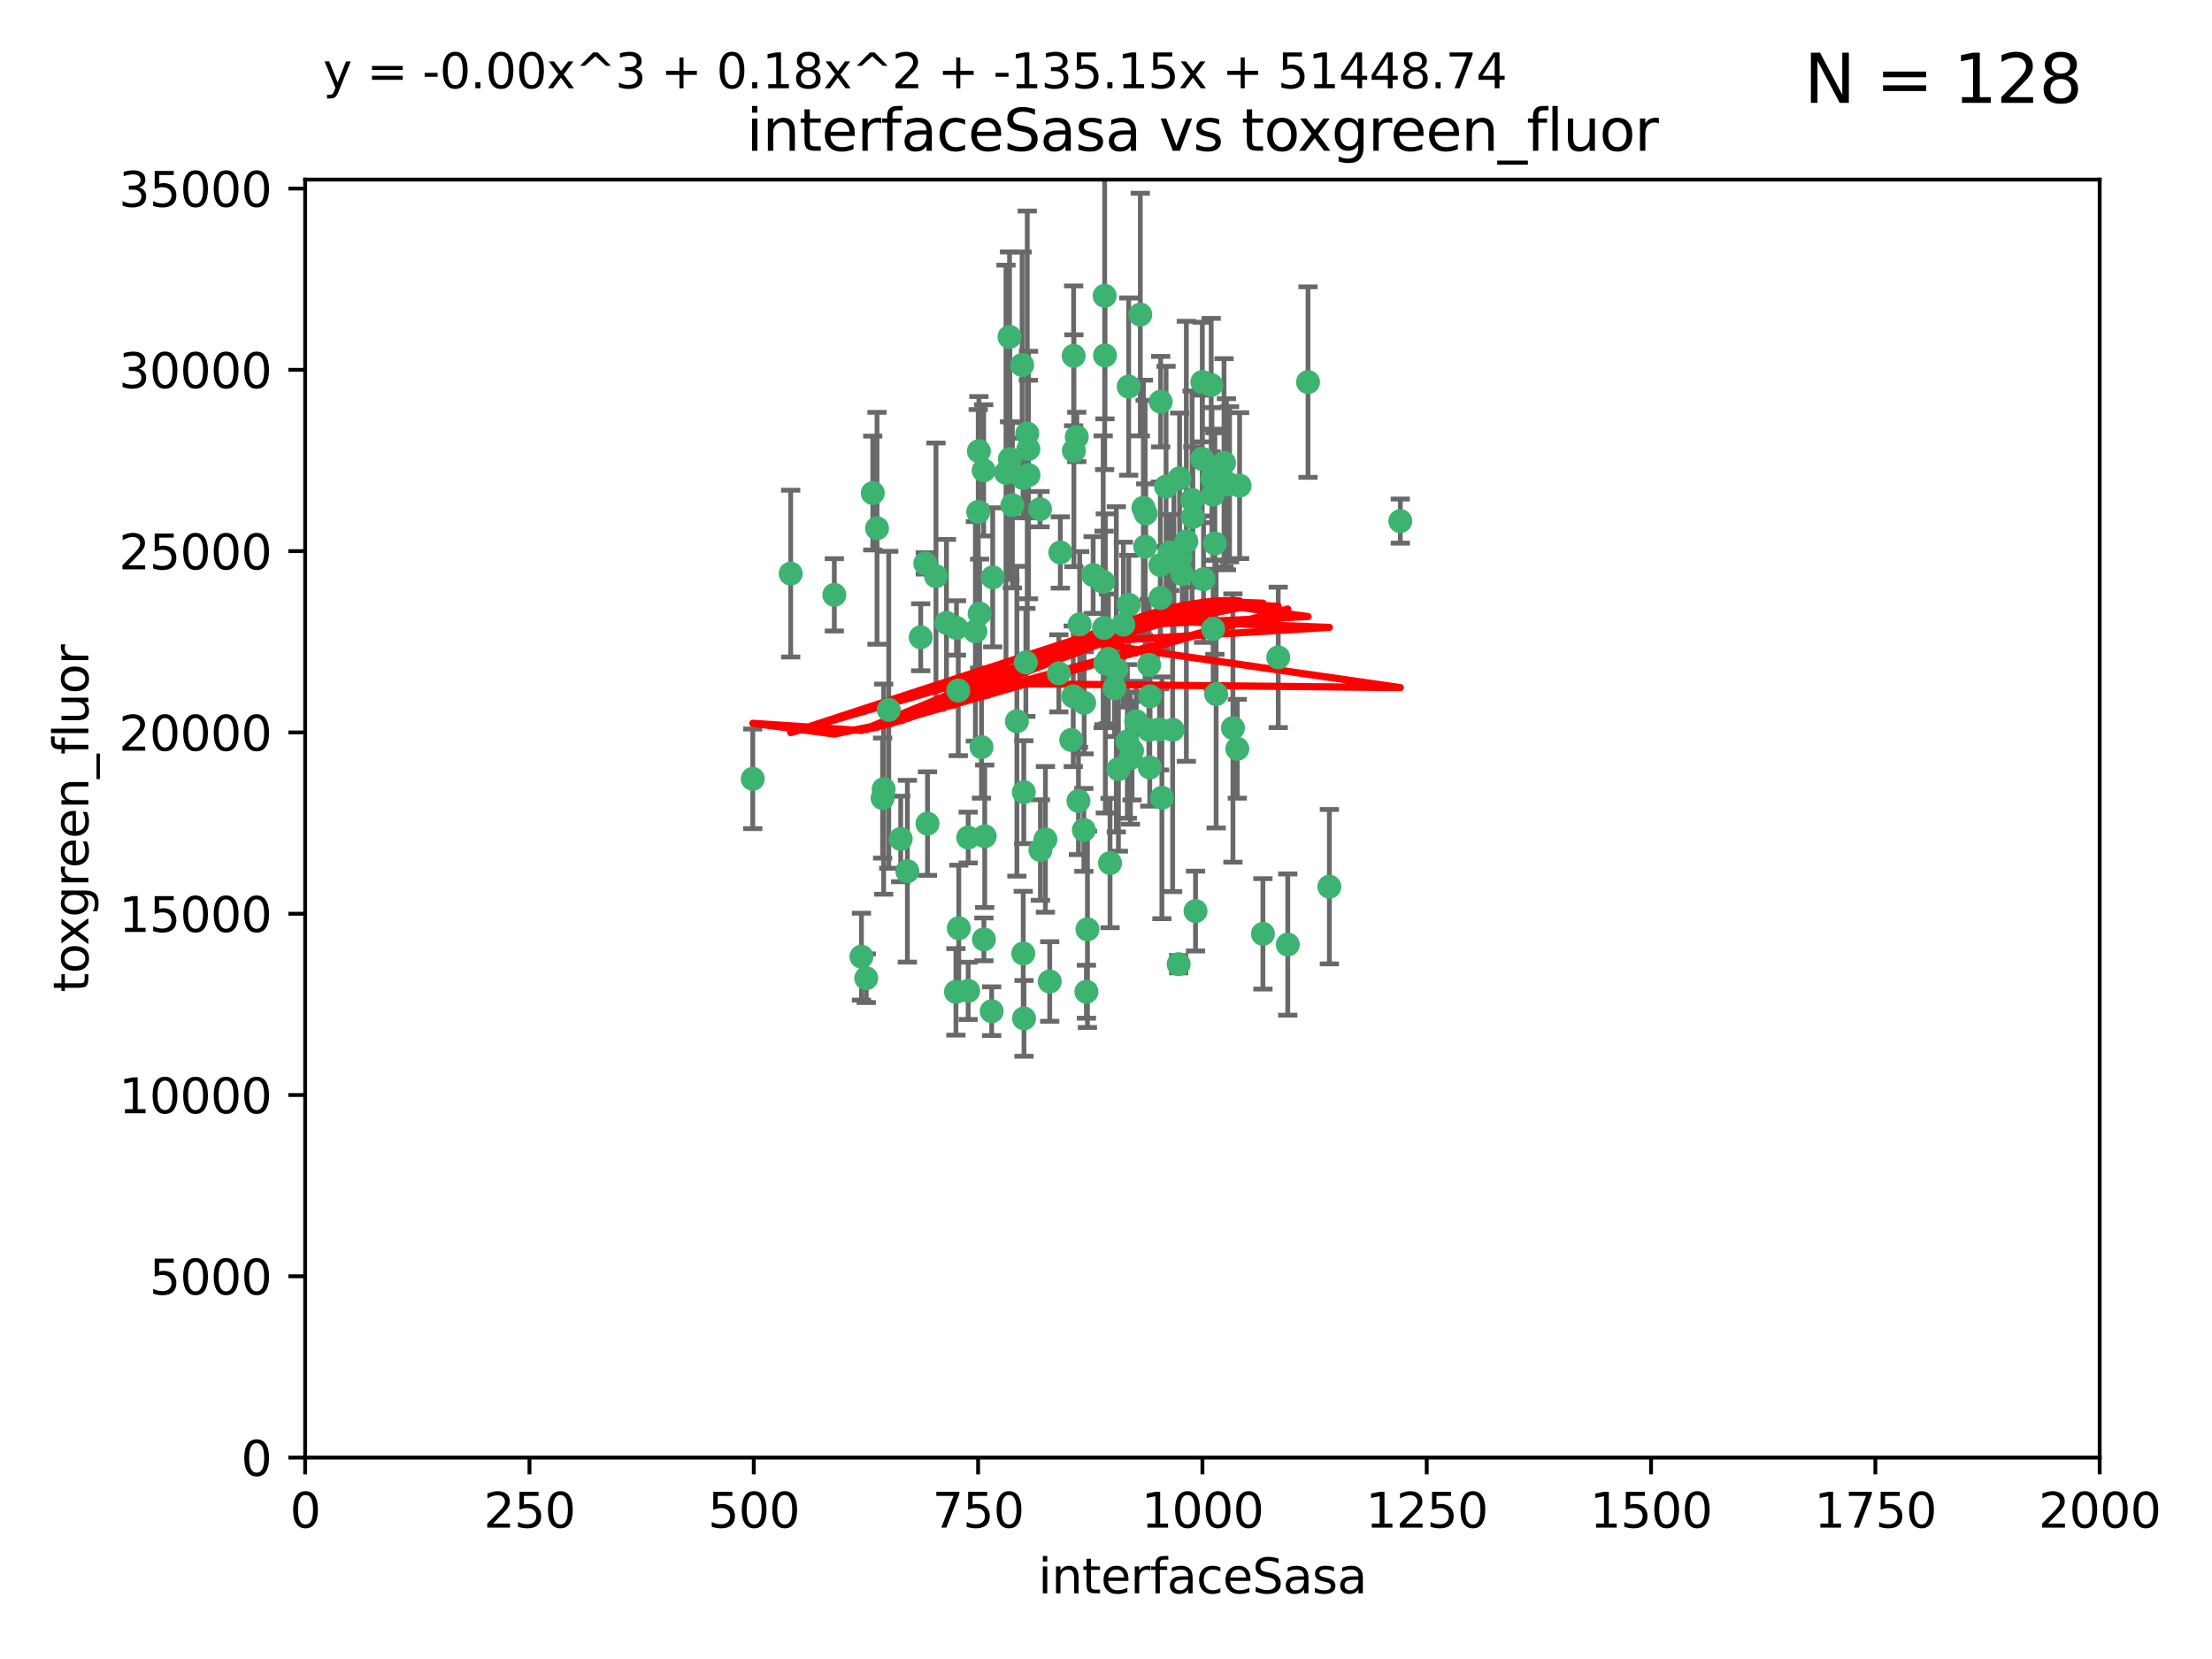 <?xml version="1.0" encoding="utf-8" standalone="no"?>
<!DOCTYPE svg PUBLIC "-//W3C//DTD SVG 1.1//EN"
  "http://www.w3.org/Graphics/SVG/1.1/DTD/svg11.dtd">
<svg xmlns:xlink="http://www.w3.org/1999/xlink" width="460.8pt" height="345.6pt" viewBox="0 0 460.8 345.6" xmlns="http://www.w3.org/2000/svg" version="1.1">
 <defs>
  <style type="text/css">*{stroke-linejoin: round; stroke-linecap: butt}</style>
 </defs>
 <g id="figure_1">
  <g id="patch_1">
   <path d="M 0 345.6 
L 460.8 345.6 
L 460.8 0 
L 0 0 
z
" style="fill: #ffffff"/>
  </g>
  <g id="axes_1">
   <g id="patch_2">
    <path d="M 63.571 303.64 
L 437.4 303.64 
L 437.4 37.411 
L 63.571 37.411 
z
" style="fill: #ffffff"/>
   </g>
   <g id="PathCollection_1">
    <defs>
     <path id="m169aafedae" d="M 0 1.118 
C 0.297 1.118 0.581 1 0.791 0.791 
C 1 0.581 1.118 0.297 1.118 0 
C 1.118 -0.297 1 -0.581 0.791 -0.791 
C 0.581 -1 0.297 -1.118 0 -1.118 
C -0.297 -1.118 -0.581 -1 -0.791 -0.791 
C -1 -0.581 -1.118 -0.297 -1.118 0 
C -1.118 0.297 -1 0.581 -0.791 0.791 
C -0.581 1 -0.297 1.118 0 1.118 
z
" style="stroke: #3cb371"/>
    </defs>
    <g clip-path="url(#pd5361bcbd2)">
     <use xlink:href="#m169aafedae" x="212.925" y="76.037" style="fill: #3cb371; stroke: #3cb371"/>
     <use xlink:href="#m169aafedae" x="243.693" y="115.09" style="fill: #3cb371; stroke: #3cb371"/>
     <use xlink:href="#m169aafedae" x="232.546" y="139.434" style="fill: #3cb371; stroke: #3cb371"/>
     <use xlink:href="#m169aafedae" x="272.484" y="79.593" style="fill: #3cb371; stroke: #3cb371"/>
     <use xlink:href="#m169aafedae" x="250.437" y="95.609" style="fill: #3cb371; stroke: #3cb371"/>
     <use xlink:href="#m169aafedae" x="242.914" y="101.372" style="fill: #3cb371; stroke: #3cb371"/>
     <use xlink:href="#m169aafedae" x="266.28" y="136.942" style="fill: #3cb371; stroke: #3cb371"/>
     <use xlink:href="#m169aafedae" x="250.716" y="120.662" style="fill: #3cb371; stroke: #3cb371"/>
     <use xlink:href="#m169aafedae" x="254.987" y="96.415" style="fill: #3cb371; stroke: #3cb371"/>
     <use xlink:href="#m169aafedae" x="220.886" y="115.091" style="fill: #3cb371; stroke: #3cb371"/>
     <use xlink:href="#m169aafedae" x="230.119" y="61.614" style="fill: #3cb371; stroke: #3cb371"/>
     <use xlink:href="#m169aafedae" x="245.919" y="116.204" style="fill: #3cb371; stroke: #3cb371"/>
     <use xlink:href="#m169aafedae" x="241.787" y="83.673" style="fill: #3cb371; stroke: #3cb371"/>
     <use xlink:href="#m169aafedae" x="252.721" y="131.033" style="fill: #3cb371; stroke: #3cb371"/>
     <use xlink:href="#m169aafedae" x="252.312" y="80.209" style="fill: #3cb371; stroke: #3cb371"/>
     <use xlink:href="#m169aafedae" x="258.229" y="101.166" style="fill: #3cb371; stroke: #3cb371"/>
     <use xlink:href="#m169aafedae" x="223.66" y="74.129" style="fill: #3cb371; stroke: #3cb371"/>
     <use xlink:href="#m169aafedae" x="232.987" y="160.224" style="fill: #3cb371; stroke: #3cb371"/>
     <use xlink:href="#m169aafedae" x="241.557" y="151.945" style="fill: #3cb371; stroke: #3cb371"/>
     <use xlink:href="#m169aafedae" x="247.136" y="112.761" style="fill: #3cb371; stroke: #3cb371"/>
     <use xlink:href="#m169aafedae" x="246.284" y="119.604" style="fill: #3cb371; stroke: #3cb371"/>
     <use xlink:href="#m169aafedae" x="253.345" y="144.591" style="fill: #3cb371; stroke: #3cb371"/>
     <use xlink:href="#m169aafedae" x="255.489" y="100.872" style="fill: #3cb371; stroke: #3cb371"/>
     <use xlink:href="#m169aafedae" x="252.676" y="103.062" style="fill: #3cb371; stroke: #3cb371"/>
     <use xlink:href="#m169aafedae" x="244.553" y="116.067" style="fill: #3cb371; stroke: #3cb371"/>
     <use xlink:href="#m169aafedae" x="230.187" y="74.047" style="fill: #3cb371; stroke: #3cb371"/>
     <use xlink:href="#m169aafedae" x="210.378" y="95.624" style="fill: #3cb371; stroke: #3cb371"/>
     <use xlink:href="#m169aafedae" x="239.385" y="138.507" style="fill: #3cb371; stroke: #3cb371"/>
     <use xlink:href="#m169aafedae" x="256.134" y="100.88" style="fill: #3cb371; stroke: #3cb371"/>
     <use xlink:href="#m169aafedae" x="235.488" y="157.928" style="fill: #3cb371; stroke: #3cb371"/>
     <use xlink:href="#m169aafedae" x="238.185" y="105.788" style="fill: #3cb371; stroke: #3cb371"/>
     <use xlink:href="#m169aafedae" x="235.142" y="125.985" style="fill: #3cb371; stroke: #3cb371"/>
     <use xlink:href="#m169aafedae" x="234.02" y="130.114" style="fill: #3cb371; stroke: #3cb371"/>
     <use xlink:href="#m169aafedae" x="223.161" y="154.151" style="fill: #3cb371; stroke: #3cb371"/>
     <use xlink:href="#m169aafedae" x="242.046" y="166.197" style="fill: #3cb371; stroke: #3cb371"/>
     <use xlink:href="#m169aafedae" x="248.491" y="107.698" style="fill: #3cb371; stroke: #3cb371"/>
     <use xlink:href="#m169aafedae" x="241.725" y="117.721" style="fill: #3cb371; stroke: #3cb371"/>
     <use xlink:href="#m169aafedae" x="238.555" y="113.883" style="fill: #3cb371; stroke: #3cb371"/>
     <use xlink:href="#m169aafedae" x="230.261" y="138.203" style="fill: #3cb371; stroke: #3cb371"/>
     <use xlink:href="#m169aafedae" x="225.848" y="146.402" style="fill: #3cb371; stroke: #3cb371"/>
     <use xlink:href="#m169aafedae" x="238.669" y="106.972" style="fill: #3cb371; stroke: #3cb371"/>
     <use xlink:href="#m169aafedae" x="227.725" y="119.786" style="fill: #3cb371; stroke: #3cb371"/>
     <use xlink:href="#m169aafedae" x="235.125" y="80.534" style="fill: #3cb371; stroke: #3cb371"/>
     <use xlink:href="#m169aafedae" x="226.319" y="206.592" style="fill: #3cb371; stroke: #3cb371"/>
     <use xlink:href="#m169aafedae" x="214.228" y="93.547" style="fill: #3cb371; stroke: #3cb371"/>
     <use xlink:href="#m169aafedae" x="241.753" y="124.576" style="fill: #3cb371; stroke: #3cb371"/>
     <use xlink:href="#m169aafedae" x="237.546" y="65.53" style="fill: #3cb371; stroke: #3cb371"/>
     <use xlink:href="#m169aafedae" x="245.731" y="99.654" style="fill: #3cb371; stroke: #3cb371"/>
     <use xlink:href="#m169aafedae" x="257.757" y="155.987" style="fill: #3cb371; stroke: #3cb371"/>
     <use xlink:href="#m169aafedae" x="216.658" y="106.07" style="fill: #3cb371; stroke: #3cb371"/>
     <use xlink:href="#m169aafedae" x="204.916" y="97.982" style="fill: #3cb371; stroke: #3cb371"/>
     <use xlink:href="#m169aafedae" x="213.275" y="165.021" style="fill: #3cb371; stroke: #3cb371"/>
     <use xlink:href="#m169aafedae" x="214.256" y="98.96" style="fill: #3cb371; stroke: #3cb371"/>
     <use xlink:href="#m169aafedae" x="206.796" y="120.269" style="fill: #3cb371; stroke: #3cb371"/>
     <use xlink:href="#m169aafedae" x="206.585" y="210.65" style="fill: #3cb371; stroke: #3cb371"/>
     <use xlink:href="#m169aafedae" x="291.711" y="108.552" style="fill: #3cb371; stroke: #3cb371"/>
     <use xlink:href="#m169aafedae" x="224.916" y="130.059" style="fill: #3cb371; stroke: #3cb371"/>
     <use xlink:href="#m169aafedae" x="256.841" y="151.66" style="fill: #3cb371; stroke: #3cb371"/>
     <use xlink:href="#m169aafedae" x="250.465" y="79.585" style="fill: #3cb371; stroke: #3cb371"/>
     <use xlink:href="#m169aafedae" x="199.256" y="130.815" style="fill: #3cb371; stroke: #3cb371"/>
     <use xlink:href="#m169aafedae" x="204.462" y="155.635" style="fill: #3cb371; stroke: #3cb371"/>
     <use xlink:href="#m169aafedae" x="218.677" y="204.462" style="fill: #3cb371; stroke: #3cb371"/>
     <use xlink:href="#m169aafedae" x="201.688" y="206.41" style="fill: #3cb371; stroke: #3cb371"/>
     <use xlink:href="#m169aafedae" x="213.159" y="198.628" style="fill: #3cb371; stroke: #3cb371"/>
     <use xlink:href="#m169aafedae" x="217.777" y="174.858" style="fill: #3cb371; stroke: #3cb371"/>
     <use xlink:href="#m169aafedae" x="194.981" y="120.034" style="fill: #3cb371; stroke: #3cb371"/>
     <use xlink:href="#m169aafedae" x="220.577" y="140.267" style="fill: #3cb371; stroke: #3cb371"/>
     <use xlink:href="#m169aafedae" x="223.708" y="93.895" style="fill: #3cb371; stroke: #3cb371"/>
     <use xlink:href="#m169aafedae" x="223.577" y="145.051" style="fill: #3cb371; stroke: #3cb371"/>
     <use xlink:href="#m169aafedae" x="192.753" y="117.366" style="fill: #3cb371; stroke: #3cb371"/>
     <use xlink:href="#m169aafedae" x="203.92" y="93.983" style="fill: #3cb371; stroke: #3cb371"/>
     <use xlink:href="#m169aafedae" x="181.815" y="102.712" style="fill: #3cb371; stroke: #3cb371"/>
     <use xlink:href="#m169aafedae" x="239.332" y="152.046" style="fill: #3cb371; stroke: #3cb371"/>
     <use xlink:href="#m169aafedae" x="204.073" y="127.818" style="fill: #3cb371; stroke: #3cb371"/>
     <use xlink:href="#m169aafedae" x="248.329" y="104.143" style="fill: #3cb371; stroke: #3cb371"/>
     <use xlink:href="#m169aafedae" x="182.701" y="110.051" style="fill: #3cb371; stroke: #3cb371"/>
     <use xlink:href="#m169aafedae" x="229.813" y="121.191" style="fill: #3cb371; stroke: #3cb371"/>
     <use xlink:href="#m169aafedae" x="210.301" y="70.169" style="fill: #3cb371; stroke: #3cb371"/>
     <use xlink:href="#m169aafedae" x="253.08" y="113.229" style="fill: #3cb371; stroke: #3cb371"/>
     <use xlink:href="#m169aafedae" x="224.662" y="166.847" style="fill: #3cb371; stroke: #3cb371"/>
     <use xlink:href="#m169aafedae" x="239.579" y="145.049" style="fill: #3cb371; stroke: #3cb371"/>
     <use xlink:href="#m169aafedae" x="236.699" y="150.242" style="fill: #3cb371; stroke: #3cb371"/>
     <use xlink:href="#m169aafedae" x="230.901" y="137.251" style="fill: #3cb371; stroke: #3cb371"/>
     <use xlink:href="#m169aafedae" x="213.706" y="137.993" style="fill: #3cb371; stroke: #3cb371"/>
     <use xlink:href="#m169aafedae" x="213.998" y="90.309" style="fill: #3cb371; stroke: #3cb371"/>
     <use xlink:href="#m169aafedae" x="226.534" y="193.597" style="fill: #3cb371; stroke: #3cb371"/>
     <use xlink:href="#m169aafedae" x="263.091" y="194.538" style="fill: #3cb371; stroke: #3cb371"/>
     <use xlink:href="#m169aafedae" x="252.476" y="99.653" style="fill: #3cb371; stroke: #3cb371"/>
     <use xlink:href="#m169aafedae" x="203.785" y="106.641" style="fill: #3cb371; stroke: #3cb371"/>
     <use xlink:href="#m169aafedae" x="203.191" y="131.52" style="fill: #3cb371; stroke: #3cb371"/>
     <use xlink:href="#m169aafedae" x="249.05" y="189.794" style="fill: #3cb371; stroke: #3cb371"/>
     <use xlink:href="#m169aafedae" x="211.835" y="150.246" style="fill: #3cb371; stroke: #3cb371"/>
     <use xlink:href="#m169aafedae" x="183.864" y="166.253" style="fill: #3cb371; stroke: #3cb371"/>
     <use xlink:href="#m169aafedae" x="245.536" y="200.861" style="fill: #3cb371; stroke: #3cb371"/>
     <use xlink:href="#m169aafedae" x="209.568" y="98.495" style="fill: #3cb371; stroke: #3cb371"/>
     <use xlink:href="#m169aafedae" x="213.11" y="99.568" style="fill: #3cb371; stroke: #3cb371"/>
     <use xlink:href="#m169aafedae" x="244.288" y="152.035" style="fill: #3cb371; stroke: #3cb371"/>
     <use xlink:href="#m169aafedae" x="180.458" y="203.781" style="fill: #3cb371; stroke: #3cb371"/>
     <use xlink:href="#m169aafedae" x="268.265" y="196.77" style="fill: #3cb371; stroke: #3cb371"/>
     <use xlink:href="#m169aafedae" x="199.626" y="143.844" style="fill: #3cb371; stroke: #3cb371"/>
     <use xlink:href="#m169aafedae" x="189.023" y="181.487" style="fill: #3cb371; stroke: #3cb371"/>
     <use xlink:href="#m169aafedae" x="213.318" y="212.147" style="fill: #3cb371; stroke: #3cb371"/>
     <use xlink:href="#m169aafedae" x="193.215" y="171.57" style="fill: #3cb371; stroke: #3cb371"/>
     <use xlink:href="#m169aafedae" x="199.14" y="206.625" style="fill: #3cb371; stroke: #3cb371"/>
     <use xlink:href="#m169aafedae" x="235.826" y="156.366" style="fill: #3cb371; stroke: #3cb371"/>
     <use xlink:href="#m169aafedae" x="276.932" y="184.712" style="fill: #3cb371; stroke: #3cb371"/>
     <use xlink:href="#m169aafedae" x="224.314" y="91.028" style="fill: #3cb371; stroke: #3cb371"/>
     <use xlink:href="#m169aafedae" x="239.516" y="159.878" style="fill: #3cb371; stroke: #3cb371"/>
     <use xlink:href="#m169aafedae" x="204.964" y="195.688" style="fill: #3cb371; stroke: #3cb371"/>
     <use xlink:href="#m169aafedae" x="229.998" y="130.801" style="fill: #3cb371; stroke: #3cb371"/>
     <use xlink:href="#m169aafedae" x="231.243" y="179.787" style="fill: #3cb371; stroke: #3cb371"/>
     <use xlink:href="#m169aafedae" x="164.714" y="119.492" style="fill: #3cb371; stroke: #3cb371"/>
     <use xlink:href="#m169aafedae" x="216.738" y="177.08" style="fill: #3cb371; stroke: #3cb371"/>
     <use xlink:href="#m169aafedae" x="205.136" y="174.211" style="fill: #3cb371; stroke: #3cb371"/>
     <use xlink:href="#m169aafedae" x="201.69" y="174.48" style="fill: #3cb371; stroke: #3cb371"/>
     <use xlink:href="#m169aafedae" x="199.731" y="193.367" style="fill: #3cb371; stroke: #3cb371"/>
     <use xlink:href="#m169aafedae" x="234.846" y="154.457" style="fill: #3cb371; stroke: #3cb371"/>
     <use xlink:href="#m169aafedae" x="210.895" y="105.234" style="fill: #3cb371; stroke: #3cb371"/>
     <use xlink:href="#m169aafedae" x="197.163" y="129.752" style="fill: #3cb371; stroke: #3cb371"/>
     <use xlink:href="#m169aafedae" x="185.142" y="147.862" style="fill: #3cb371; stroke: #3cb371"/>
     <use xlink:href="#m169aafedae" x="191.8" y="132.758" style="fill: #3cb371; stroke: #3cb371"/>
     <use xlink:href="#m169aafedae" x="225.785" y="172.883" style="fill: #3cb371; stroke: #3cb371"/>
     <use xlink:href="#m169aafedae" x="184.082" y="164.396" style="fill: #3cb371; stroke: #3cb371"/>
     <use xlink:href="#m169aafedae" x="232.174" y="143.358" style="fill: #3cb371; stroke: #3cb371"/>
     <use xlink:href="#m169aafedae" x="179.453" y="199.288" style="fill: #3cb371; stroke: #3cb371"/>
     <use xlink:href="#m169aafedae" x="156.817" y="162.243" style="fill: #3cb371; stroke: #3cb371"/>
     <use xlink:href="#m169aafedae" x="173.806" y="123.914" style="fill: #3cb371; stroke: #3cb371"/>
     <use xlink:href="#m169aafedae" x="187.632" y="174.769" style="fill: #3cb371; stroke: #3cb371"/>
    </g>
   </g>
   <g id="matplotlib.axis_1">
    <g id="xtick_1">
     <g id="line2d_1">
      <defs>
       <path id="m06dc225530" d="M 0 0 
L 0 3.5 
" style="stroke: #000000; stroke-width: 0.8"/>
      </defs>
      <g>
       <use xlink:href="#m06dc225530" x="63.571" y="303.64" style="stroke: #000000; stroke-width: 0.8"/>
      </g>
     </g>
     <g id="text_1">
      <!-- 0 -->
      <g transform="translate(60.39 318.238)scale(0.1 -0.1)">
       <defs>
        <path id="DejaVuSans-30" d="M 2034 4250 
Q 1547 4250 1301 3770 
Q 1056 3291 1056 2328 
Q 1056 1369 1301 889 
Q 1547 409 2034 409 
Q 2525 409 2770 889 
Q 3016 1369 3016 2328 
Q 3016 3291 2770 3770 
Q 2525 4250 2034 4250 
z
M 2034 4750 
Q 2819 4750 3233 4129 
Q 3647 3509 3647 2328 
Q 3647 1150 3233 529 
Q 2819 -91 2034 -91 
Q 1250 -91 836 529 
Q 422 1150 422 2328 
Q 422 3509 836 4129 
Q 1250 4750 2034 4750 
z
" transform="scale(0.016)"/>
       </defs>
       <use xlink:href="#DejaVuSans-30"/>
      </g>
     </g>
    </g>
    <g id="xtick_2">
     <g id="line2d_2">
      <g>
       <use xlink:href="#m06dc225530" x="110.3" y="303.64" style="stroke: #000000; stroke-width: 0.8"/>
      </g>
     </g>
     <g id="text_2">
      <!-- 250 -->
      <g transform="translate(100.756 318.238)scale(0.1 -0.1)">
       <defs>
        <path id="DejaVuSans-32" d="M 1228 531 
L 3431 531 
L 3431 0 
L 469 0 
L 469 531 
Q 828 903 1448 1529 
Q 2069 2156 2228 2338 
Q 2531 2678 2651 2914 
Q 2772 3150 2772 3378 
Q 2772 3750 2511 3984 
Q 2250 4219 1831 4219 
Q 1534 4219 1204 4116 
Q 875 4013 500 3803 
L 500 4441 
Q 881 4594 1212 4672 
Q 1544 4750 1819 4750 
Q 2544 4750 2975 4387 
Q 3406 4025 3406 3419 
Q 3406 3131 3298 2873 
Q 3191 2616 2906 2266 
Q 2828 2175 2409 1742 
Q 1991 1309 1228 531 
z
" transform="scale(0.016)"/>
        <path id="DejaVuSans-35" d="M 691 4666 
L 3169 4666 
L 3169 4134 
L 1269 4134 
L 1269 2991 
Q 1406 3038 1543 3061 
Q 1681 3084 1819 3084 
Q 2600 3084 3056 2656 
Q 3513 2228 3513 1497 
Q 3513 744 3044 326 
Q 2575 -91 1722 -91 
Q 1428 -91 1123 -41 
Q 819 9 494 109 
L 494 744 
Q 775 591 1075 516 
Q 1375 441 1709 441 
Q 2250 441 2565 725 
Q 2881 1009 2881 1497 
Q 2881 1984 2565 2268 
Q 2250 2553 1709 2553 
Q 1456 2553 1204 2497 
Q 953 2441 691 2322 
L 691 4666 
z
" transform="scale(0.016)"/>
       </defs>
       <use xlink:href="#DejaVuSans-32"/>
       <use xlink:href="#DejaVuSans-35" x="63.623"/>
       <use xlink:href="#DejaVuSans-30" x="127.246"/>
      </g>
     </g>
    </g>
    <g id="xtick_3">
     <g id="line2d_3">
      <g>
       <use xlink:href="#m06dc225530" x="157.028" y="303.64" style="stroke: #000000; stroke-width: 0.8"/>
      </g>
     </g>
     <g id="text_3">
      <!-- 500 -->
      <g transform="translate(147.485 318.238)scale(0.1 -0.1)">
       <use xlink:href="#DejaVuSans-35"/>
       <use xlink:href="#DejaVuSans-30" x="63.623"/>
       <use xlink:href="#DejaVuSans-30" x="127.246"/>
      </g>
     </g>
    </g>
    <g id="xtick_4">
     <g id="line2d_4">
      <g>
       <use xlink:href="#m06dc225530" x="203.757" y="303.64" style="stroke: #000000; stroke-width: 0.8"/>
      </g>
     </g>
     <g id="text_4">
      <!-- 750 -->
      <g transform="translate(194.213 318.238)scale(0.1 -0.1)">
       <defs>
        <path id="DejaVuSans-37" d="M 525 4666 
L 3525 4666 
L 3525 4397 
L 1831 0 
L 1172 0 
L 2766 4134 
L 525 4134 
L 525 4666 
z
" transform="scale(0.016)"/>
       </defs>
       <use xlink:href="#DejaVuSans-37"/>
       <use xlink:href="#DejaVuSans-35" x="63.623"/>
       <use xlink:href="#DejaVuSans-30" x="127.246"/>
      </g>
     </g>
    </g>
    <g id="xtick_5">
     <g id="line2d_5">
      <g>
       <use xlink:href="#m06dc225530" x="250.486" y="303.64" style="stroke: #000000; stroke-width: 0.8"/>
      </g>
     </g>
     <g id="text_5">
      <!-- 1000 -->
      <g transform="translate(237.761 318.238)scale(0.1 -0.1)">
       <defs>
        <path id="DejaVuSans-31" d="M 794 531 
L 1825 531 
L 1825 4091 
L 703 3866 
L 703 4441 
L 1819 4666 
L 2450 4666 
L 2450 531 
L 3481 531 
L 3481 0 
L 794 0 
L 794 531 
z
" transform="scale(0.016)"/>
       </defs>
       <use xlink:href="#DejaVuSans-31"/>
       <use xlink:href="#DejaVuSans-30" x="63.623"/>
       <use xlink:href="#DejaVuSans-30" x="127.246"/>
       <use xlink:href="#DejaVuSans-30" x="190.869"/>
      </g>
     </g>
    </g>
    <g id="xtick_6">
     <g id="line2d_6">
      <g>
       <use xlink:href="#m06dc225530" x="297.214" y="303.64" style="stroke: #000000; stroke-width: 0.8"/>
      </g>
     </g>
     <g id="text_6">
      <!-- 1250 -->
      <g transform="translate(284.489 318.238)scale(0.1 -0.1)">
       <use xlink:href="#DejaVuSans-31"/>
       <use xlink:href="#DejaVuSans-32" x="63.623"/>
       <use xlink:href="#DejaVuSans-35" x="127.246"/>
       <use xlink:href="#DejaVuSans-30" x="190.869"/>
      </g>
     </g>
    </g>
    <g id="xtick_7">
     <g id="line2d_7">
      <g>
       <use xlink:href="#m06dc225530" x="343.943" y="303.64" style="stroke: #000000; stroke-width: 0.8"/>
      </g>
     </g>
     <g id="text_7">
      <!-- 1500 -->
      <g transform="translate(331.218 318.238)scale(0.1 -0.1)">
       <use xlink:href="#DejaVuSans-31"/>
       <use xlink:href="#DejaVuSans-35" x="63.623"/>
       <use xlink:href="#DejaVuSans-30" x="127.246"/>
       <use xlink:href="#DejaVuSans-30" x="190.869"/>
      </g>
     </g>
    </g>
    <g id="xtick_8">
     <g id="line2d_8">
      <g>
       <use xlink:href="#m06dc225530" x="390.671" y="303.64" style="stroke: #000000; stroke-width: 0.8"/>
      </g>
     </g>
     <g id="text_8">
      <!-- 1750 -->
      <g transform="translate(377.946 318.238)scale(0.1 -0.1)">
       <use xlink:href="#DejaVuSans-31"/>
       <use xlink:href="#DejaVuSans-37" x="63.623"/>
       <use xlink:href="#DejaVuSans-35" x="127.246"/>
       <use xlink:href="#DejaVuSans-30" x="190.869"/>
      </g>
     </g>
    </g>
    <g id="xtick_9">
     <g id="line2d_9">
      <g>
       <use xlink:href="#m06dc225530" x="437.4" y="303.64" style="stroke: #000000; stroke-width: 0.8"/>
      </g>
     </g>
     <g id="text_9">
      <!-- 2000 -->
      <g transform="translate(424.675 318.238)scale(0.1 -0.1)">
       <use xlink:href="#DejaVuSans-32"/>
       <use xlink:href="#DejaVuSans-30" x="63.623"/>
       <use xlink:href="#DejaVuSans-30" x="127.246"/>
       <use xlink:href="#DejaVuSans-30" x="190.869"/>
      </g>
     </g>
    </g>
    <g id="text_10">
     <!-- interfaceSasa -->
     <g transform="translate(216.279 331.917)scale(0.1 -0.1)">
      <defs>
       <path id="DejaVuSans-69" d="M 603 3500 
L 1178 3500 
L 1178 0 
L 603 0 
L 603 3500 
z
M 603 4863 
L 1178 4863 
L 1178 4134 
L 603 4134 
L 603 4863 
z
" transform="scale(0.016)"/>
       <path id="DejaVuSans-6e" d="M 3513 2113 
L 3513 0 
L 2938 0 
L 2938 2094 
Q 2938 2591 2744 2837 
Q 2550 3084 2163 3084 
Q 1697 3084 1428 2787 
Q 1159 2491 1159 1978 
L 1159 0 
L 581 0 
L 581 3500 
L 1159 3500 
L 1159 2956 
Q 1366 3272 1645 3428 
Q 1925 3584 2291 3584 
Q 2894 3584 3203 3211 
Q 3513 2838 3513 2113 
z
" transform="scale(0.016)"/>
       <path id="DejaVuSans-74" d="M 1172 4494 
L 1172 3500 
L 2356 3500 
L 2356 3053 
L 1172 3053 
L 1172 1153 
Q 1172 725 1289 603 
Q 1406 481 1766 481 
L 2356 481 
L 2356 0 
L 1766 0 
Q 1100 0 847 248 
Q 594 497 594 1153 
L 594 3053 
L 172 3053 
L 172 3500 
L 594 3500 
L 594 4494 
L 1172 4494 
z
" transform="scale(0.016)"/>
       <path id="DejaVuSans-65" d="M 3597 1894 
L 3597 1613 
L 953 1613 
Q 991 1019 1311 708 
Q 1631 397 2203 397 
Q 2534 397 2845 478 
Q 3156 559 3463 722 
L 3463 178 
Q 3153 47 2828 -22 
Q 2503 -91 2169 -91 
Q 1331 -91 842 396 
Q 353 884 353 1716 
Q 353 2575 817 3079 
Q 1281 3584 2069 3584 
Q 2775 3584 3186 3129 
Q 3597 2675 3597 1894 
z
M 3022 2063 
Q 3016 2534 2758 2815 
Q 2500 3097 2075 3097 
Q 1594 3097 1305 2825 
Q 1016 2553 972 2059 
L 3022 2063 
z
" transform="scale(0.016)"/>
       <path id="DejaVuSans-72" d="M 2631 2963 
Q 2534 3019 2420 3045 
Q 2306 3072 2169 3072 
Q 1681 3072 1420 2755 
Q 1159 2438 1159 1844 
L 1159 0 
L 581 0 
L 581 3500 
L 1159 3500 
L 1159 2956 
Q 1341 3275 1631 3429 
Q 1922 3584 2338 3584 
Q 2397 3584 2469 3576 
Q 2541 3569 2628 3553 
L 2631 2963 
z
" transform="scale(0.016)"/>
       <path id="DejaVuSans-66" d="M 2375 4863 
L 2375 4384 
L 1825 4384 
Q 1516 4384 1395 4259 
Q 1275 4134 1275 3809 
L 1275 3500 
L 2222 3500 
L 2222 3053 
L 1275 3053 
L 1275 0 
L 697 0 
L 697 3053 
L 147 3053 
L 147 3500 
L 697 3500 
L 697 3744 
Q 697 4328 969 4595 
Q 1241 4863 1831 4863 
L 2375 4863 
z
" transform="scale(0.016)"/>
       <path id="DejaVuSans-61" d="M 2194 1759 
Q 1497 1759 1228 1600 
Q 959 1441 959 1056 
Q 959 750 1161 570 
Q 1363 391 1709 391 
Q 2188 391 2477 730 
Q 2766 1069 2766 1631 
L 2766 1759 
L 2194 1759 
z
M 3341 1997 
L 3341 0 
L 2766 0 
L 2766 531 
Q 2569 213 2275 61 
Q 1981 -91 1556 -91 
Q 1019 -91 701 211 
Q 384 513 384 1019 
Q 384 1609 779 1909 
Q 1175 2209 1959 2209 
L 2766 2209 
L 2766 2266 
Q 2766 2663 2505 2880 
Q 2244 3097 1772 3097 
Q 1472 3097 1187 3025 
Q 903 2953 641 2809 
L 641 3341 
Q 956 3463 1253 3523 
Q 1550 3584 1831 3584 
Q 2591 3584 2966 3190 
Q 3341 2797 3341 1997 
z
" transform="scale(0.016)"/>
       <path id="DejaVuSans-63" d="M 3122 3366 
L 3122 2828 
Q 2878 2963 2633 3030 
Q 2388 3097 2138 3097 
Q 1578 3097 1268 2742 
Q 959 2388 959 1747 
Q 959 1106 1268 751 
Q 1578 397 2138 397 
Q 2388 397 2633 464 
Q 2878 531 3122 666 
L 3122 134 
Q 2881 22 2623 -34 
Q 2366 -91 2075 -91 
Q 1284 -91 818 406 
Q 353 903 353 1747 
Q 353 2603 823 3093 
Q 1294 3584 2113 3584 
Q 2378 3584 2631 3529 
Q 2884 3475 3122 3366 
z
" transform="scale(0.016)"/>
       <path id="DejaVuSans-53" d="M 3425 4513 
L 3425 3897 
Q 3066 4069 2747 4153 
Q 2428 4238 2131 4238 
Q 1616 4238 1336 4038 
Q 1056 3838 1056 3469 
Q 1056 3159 1242 3001 
Q 1428 2844 1947 2747 
L 2328 2669 
Q 3034 2534 3370 2195 
Q 3706 1856 3706 1288 
Q 3706 609 3251 259 
Q 2797 -91 1919 -91 
Q 1588 -91 1214 -16 
Q 841 59 441 206 
L 441 856 
Q 825 641 1194 531 
Q 1563 422 1919 422 
Q 2459 422 2753 634 
Q 3047 847 3047 1241 
Q 3047 1584 2836 1778 
Q 2625 1972 2144 2069 
L 1759 2144 
Q 1053 2284 737 2584 
Q 422 2884 422 3419 
Q 422 4038 858 4394 
Q 1294 4750 2059 4750 
Q 2388 4750 2728 4690 
Q 3069 4631 3425 4513 
z
" transform="scale(0.016)"/>
       <path id="DejaVuSans-73" d="M 2834 3397 
L 2834 2853 
Q 2591 2978 2328 3040 
Q 2066 3103 1784 3103 
Q 1356 3103 1142 2972 
Q 928 2841 928 2578 
Q 928 2378 1081 2264 
Q 1234 2150 1697 2047 
L 1894 2003 
Q 2506 1872 2764 1633 
Q 3022 1394 3022 966 
Q 3022 478 2636 193 
Q 2250 -91 1575 -91 
Q 1294 -91 989 -36 
Q 684 19 347 128 
L 347 722 
Q 666 556 975 473 
Q 1284 391 1588 391 
Q 1994 391 2212 530 
Q 2431 669 2431 922 
Q 2431 1156 2273 1281 
Q 2116 1406 1581 1522 
L 1381 1569 
Q 847 1681 609 1914 
Q 372 2147 372 2553 
Q 372 3047 722 3315 
Q 1072 3584 1716 3584 
Q 2034 3584 2315 3537 
Q 2597 3491 2834 3397 
z
" transform="scale(0.016)"/>
      </defs>
      <use xlink:href="#DejaVuSans-69"/>
      <use xlink:href="#DejaVuSans-6e" x="27.783"/>
      <use xlink:href="#DejaVuSans-74" x="91.162"/>
      <use xlink:href="#DejaVuSans-65" x="130.371"/>
      <use xlink:href="#DejaVuSans-72" x="191.895"/>
      <use xlink:href="#DejaVuSans-66" x="233.008"/>
      <use xlink:href="#DejaVuSans-61" x="268.213"/>
      <use xlink:href="#DejaVuSans-63" x="329.492"/>
      <use xlink:href="#DejaVuSans-65" x="384.473"/>
      <use xlink:href="#DejaVuSans-53" x="445.996"/>
      <use xlink:href="#DejaVuSans-61" x="509.473"/>
      <use xlink:href="#DejaVuSans-73" x="570.752"/>
      <use xlink:href="#DejaVuSans-61" x="622.852"/>
     </g>
    </g>
   </g>
   <g id="matplotlib.axis_2">
    <g id="ytick_1">
     <g id="line2d_10">
      <defs>
       <path id="mb858a59989" d="M 0 0 
L -3.5 0 
" style="stroke: #000000; stroke-width: 0.8"/>
      </defs>
      <g>
       <use xlink:href="#mb858a59989" x="63.571" y="303.64" style="stroke: #000000; stroke-width: 0.8"/>
      </g>
     </g>
     <g id="text_11">
      <!-- 0 -->
      <g transform="translate(50.209 307.439)scale(0.1 -0.1)">
       <use xlink:href="#DejaVuSans-30"/>
      </g>
     </g>
    </g>
    <g id="ytick_2">
     <g id="line2d_11">
      <g>
       <use xlink:href="#mb858a59989" x="63.571" y="265.874" style="stroke: #000000; stroke-width: 0.8"/>
      </g>
     </g>
     <g id="text_12">
      <!-- 5000 -->
      <g transform="translate(31.121 269.673)scale(0.1 -0.1)">
       <use xlink:href="#DejaVuSans-35"/>
       <use xlink:href="#DejaVuSans-30" x="63.623"/>
       <use xlink:href="#DejaVuSans-30" x="127.246"/>
       <use xlink:href="#DejaVuSans-30" x="190.869"/>
      </g>
     </g>
    </g>
    <g id="ytick_3">
     <g id="line2d_12">
      <g>
       <use xlink:href="#mb858a59989" x="63.571" y="228.108" style="stroke: #000000; stroke-width: 0.8"/>
      </g>
     </g>
     <g id="text_13">
      <!-- 10000 -->
      <g transform="translate(24.759 231.907)scale(0.1 -0.1)">
       <use xlink:href="#DejaVuSans-31"/>
       <use xlink:href="#DejaVuSans-30" x="63.623"/>
       <use xlink:href="#DejaVuSans-30" x="127.246"/>
       <use xlink:href="#DejaVuSans-30" x="190.869"/>
       <use xlink:href="#DejaVuSans-30" x="254.492"/>
      </g>
     </g>
    </g>
    <g id="ytick_4">
     <g id="line2d_13">
      <g>
       <use xlink:href="#mb858a59989" x="63.571" y="190.342" style="stroke: #000000; stroke-width: 0.8"/>
      </g>
     </g>
     <g id="text_14">
      <!-- 15000 -->
      <g transform="translate(24.759 194.141)scale(0.1 -0.1)">
       <use xlink:href="#DejaVuSans-31"/>
       <use xlink:href="#DejaVuSans-35" x="63.623"/>
       <use xlink:href="#DejaVuSans-30" x="127.246"/>
       <use xlink:href="#DejaVuSans-30" x="190.869"/>
       <use xlink:href="#DejaVuSans-30" x="254.492"/>
      </g>
     </g>
    </g>
    <g id="ytick_5">
     <g id="line2d_14">
      <g>
       <use xlink:href="#mb858a59989" x="63.571" y="152.576" style="stroke: #000000; stroke-width: 0.8"/>
      </g>
     </g>
     <g id="text_15">
      <!-- 20000 -->
      <g transform="translate(24.759 156.375)scale(0.1 -0.1)">
       <use xlink:href="#DejaVuSans-32"/>
       <use xlink:href="#DejaVuSans-30" x="63.623"/>
       <use xlink:href="#DejaVuSans-30" x="127.246"/>
       <use xlink:href="#DejaVuSans-30" x="190.869"/>
       <use xlink:href="#DejaVuSans-30" x="254.492"/>
      </g>
     </g>
    </g>
    <g id="ytick_6">
     <g id="line2d_15">
      <g>
       <use xlink:href="#mb858a59989" x="63.571" y="114.81" style="stroke: #000000; stroke-width: 0.8"/>
      </g>
     </g>
     <g id="text_16">
      <!-- 25000 -->
      <g transform="translate(24.759 118.609)scale(0.1 -0.1)">
       <use xlink:href="#DejaVuSans-32"/>
       <use xlink:href="#DejaVuSans-35" x="63.623"/>
       <use xlink:href="#DejaVuSans-30" x="127.246"/>
       <use xlink:href="#DejaVuSans-30" x="190.869"/>
       <use xlink:href="#DejaVuSans-30" x="254.492"/>
      </g>
     </g>
    </g>
    <g id="ytick_7">
     <g id="line2d_16">
      <g>
       <use xlink:href="#mb858a59989" x="63.571" y="77.044" style="stroke: #000000; stroke-width: 0.8"/>
      </g>
     </g>
     <g id="text_17">
      <!-- 30000 -->
      <g transform="translate(24.759 80.844)scale(0.1 -0.1)">
       <defs>
        <path id="DejaVuSans-33" d="M 2597 2516 
Q 3050 2419 3304 2112 
Q 3559 1806 3559 1356 
Q 3559 666 3084 287 
Q 2609 -91 1734 -91 
Q 1441 -91 1130 -33 
Q 819 25 488 141 
L 488 750 
Q 750 597 1062 519 
Q 1375 441 1716 441 
Q 2309 441 2620 675 
Q 2931 909 2931 1356 
Q 2931 1769 2642 2001 
Q 2353 2234 1838 2234 
L 1294 2234 
L 1294 2753 
L 1863 2753 
Q 2328 2753 2575 2939 
Q 2822 3125 2822 3475 
Q 2822 3834 2567 4026 
Q 2313 4219 1838 4219 
Q 1578 4219 1281 4162 
Q 984 4106 628 3988 
L 628 4550 
Q 988 4650 1302 4700 
Q 1616 4750 1894 4750 
Q 2613 4750 3031 4423 
Q 3450 4097 3450 3541 
Q 3450 3153 3228 2886 
Q 3006 2619 2597 2516 
z
" transform="scale(0.016)"/>
       </defs>
       <use xlink:href="#DejaVuSans-33"/>
       <use xlink:href="#DejaVuSans-30" x="63.623"/>
       <use xlink:href="#DejaVuSans-30" x="127.246"/>
       <use xlink:href="#DejaVuSans-30" x="190.869"/>
       <use xlink:href="#DejaVuSans-30" x="254.492"/>
      </g>
     </g>
    </g>
    <g id="ytick_8">
     <g id="line2d_17">
      <g>
       <use xlink:href="#mb858a59989" x="63.571" y="39.278" style="stroke: #000000; stroke-width: 0.8"/>
      </g>
     </g>
     <g id="text_18">
      <!-- 35000 -->
      <g transform="translate(24.759 43.078)scale(0.1 -0.1)">
       <use xlink:href="#DejaVuSans-33"/>
       <use xlink:href="#DejaVuSans-35" x="63.623"/>
       <use xlink:href="#DejaVuSans-30" x="127.246"/>
       <use xlink:href="#DejaVuSans-30" x="190.869"/>
       <use xlink:href="#DejaVuSans-30" x="254.492"/>
      </g>
     </g>
    </g>
    <g id="text_19">
     <!-- toxgreen_fluor -->
     <g transform="translate(18.401 206.72)rotate(-90)scale(0.1 -0.1)">
      <defs>
       <path id="DejaVuSans-6f" d="M 1959 3097 
Q 1497 3097 1228 2736 
Q 959 2375 959 1747 
Q 959 1119 1226 758 
Q 1494 397 1959 397 
Q 2419 397 2687 759 
Q 2956 1122 2956 1747 
Q 2956 2369 2687 2733 
Q 2419 3097 1959 3097 
z
M 1959 3584 
Q 2709 3584 3137 3096 
Q 3566 2609 3566 1747 
Q 3566 888 3137 398 
Q 2709 -91 1959 -91 
Q 1206 -91 779 398 
Q 353 888 353 1747 
Q 353 2609 779 3096 
Q 1206 3584 1959 3584 
z
" transform="scale(0.016)"/>
       <path id="DejaVuSans-78" d="M 3513 3500 
L 2247 1797 
L 3578 0 
L 2900 0 
L 1881 1375 
L 863 0 
L 184 0 
L 1544 1831 
L 300 3500 
L 978 3500 
L 1906 2253 
L 2834 3500 
L 3513 3500 
z
" transform="scale(0.016)"/>
       <path id="DejaVuSans-67" d="M 2906 1791 
Q 2906 2416 2648 2759 
Q 2391 3103 1925 3103 
Q 1463 3103 1205 2759 
Q 947 2416 947 1791 
Q 947 1169 1205 825 
Q 1463 481 1925 481 
Q 2391 481 2648 825 
Q 2906 1169 2906 1791 
z
M 3481 434 
Q 3481 -459 3084 -895 
Q 2688 -1331 1869 -1331 
Q 1566 -1331 1297 -1286 
Q 1028 -1241 775 -1147 
L 775 -588 
Q 1028 -725 1275 -790 
Q 1522 -856 1778 -856 
Q 2344 -856 2625 -561 
Q 2906 -266 2906 331 
L 2906 616 
Q 2728 306 2450 153 
Q 2172 0 1784 0 
Q 1141 0 747 490 
Q 353 981 353 1791 
Q 353 2603 747 3093 
Q 1141 3584 1784 3584 
Q 2172 3584 2450 3431 
Q 2728 3278 2906 2969 
L 2906 3500 
L 3481 3500 
L 3481 434 
z
" transform="scale(0.016)"/>
       <path id="DejaVuSans-5f" d="M 3263 -1063 
L 3263 -1509 
L -63 -1509 
L -63 -1063 
L 3263 -1063 
z
" transform="scale(0.016)"/>
       <path id="DejaVuSans-6c" d="M 603 4863 
L 1178 4863 
L 1178 0 
L 603 0 
L 603 4863 
z
" transform="scale(0.016)"/>
       <path id="DejaVuSans-75" d="M 544 1381 
L 544 3500 
L 1119 3500 
L 1119 1403 
Q 1119 906 1312 657 
Q 1506 409 1894 409 
Q 2359 409 2629 706 
Q 2900 1003 2900 1516 
L 2900 3500 
L 3475 3500 
L 3475 0 
L 2900 0 
L 2900 538 
Q 2691 219 2414 64 
Q 2138 -91 1772 -91 
Q 1169 -91 856 284 
Q 544 659 544 1381 
z
M 1991 3584 
L 1991 3584 
z
" transform="scale(0.016)"/>
      </defs>
      <use xlink:href="#DejaVuSans-74"/>
      <use xlink:href="#DejaVuSans-6f" x="39.209"/>
      <use xlink:href="#DejaVuSans-78" x="97.266"/>
      <use xlink:href="#DejaVuSans-67" x="156.445"/>
      <use xlink:href="#DejaVuSans-72" x="219.922"/>
      <use xlink:href="#DejaVuSans-65" x="258.785"/>
      <use xlink:href="#DejaVuSans-65" x="320.309"/>
      <use xlink:href="#DejaVuSans-6e" x="381.832"/>
      <use xlink:href="#DejaVuSans-5f" x="445.211"/>
      <use xlink:href="#DejaVuSans-66" x="495.211"/>
      <use xlink:href="#DejaVuSans-6c" x="530.416"/>
      <use xlink:href="#DejaVuSans-75" x="558.199"/>
      <use xlink:href="#DejaVuSans-6f" x="621.578"/>
      <use xlink:href="#DejaVuSans-72" x="682.76"/>
     </g>
    </g>
   </g>
   <g id="LineCollection_1">
    <path d="M 212.925 99.58 
L 212.925 52.494 
" clip-path="url(#pd5361bcbd2)" style="fill: none; stroke: #696969"/>
    <path d="M 243.693 123.008 
L 243.693 107.171 
" clip-path="url(#pd5361bcbd2)" style="fill: none; stroke: #696969"/>
    <path d="M 232.546 173.308 
L 232.546 105.56 
" clip-path="url(#pd5361bcbd2)" style="fill: none; stroke: #696969"/>
    <path d="M 272.484 99.437 
L 272.484 59.75 
" clip-path="url(#pd5361bcbd2)" style="fill: none; stroke: #696969"/>
    <path d="M 250.437 108.893 
L 250.437 82.325 
" clip-path="url(#pd5361bcbd2)" style="fill: none; stroke: #696969"/>
    <path d="M 242.914 126.436 
L 242.914 76.309 
" clip-path="url(#pd5361bcbd2)" style="fill: none; stroke: #696969"/>
    <path d="M 266.28 151.57 
L 266.28 122.315 
" clip-path="url(#pd5361bcbd2)" style="fill: none; stroke: #696969"/>
    <path d="M 250.716 133.818 
L 250.716 107.506 
" clip-path="url(#pd5361bcbd2)" style="fill: none; stroke: #696969"/>
    <path d="M 254.987 118.115 
L 254.987 74.714 
" clip-path="url(#pd5361bcbd2)" style="fill: none; stroke: #696969"/>
    <path d="M 220.886 122.516 
L 220.886 107.666 
" clip-path="url(#pd5361bcbd2)" style="fill: none; stroke: #696969"/>
    <path d="M 230.119 97.825 
L 230.119 25.402 
" clip-path="url(#pd5361bcbd2)" style="fill: none; stroke: #696969"/>
    <path d="M 245.919 120.448 
L 245.919 111.96 
" clip-path="url(#pd5361bcbd2)" style="fill: none; stroke: #696969"/>
    <path d="M 241.787 93.1 
L 241.787 74.246 
" clip-path="url(#pd5361bcbd2)" style="fill: none; stroke: #696969"/>
    <path d="M 252.721 143.479 
L 252.721 118.586 
" clip-path="url(#pd5361bcbd2)" style="fill: none; stroke: #696969"/>
    <path d="M 252.312 94.094 
L 252.312 66.324 
" clip-path="url(#pd5361bcbd2)" style="fill: none; stroke: #696969"/>
    <path d="M 258.229 116.358 
L 258.229 85.973 
" clip-path="url(#pd5361bcbd2)" style="fill: none; stroke: #696969"/>
    <path d="M 223.66 88.692 
L 223.66 59.566 
" clip-path="url(#pd5361bcbd2)" style="fill: none; stroke: #696969"/>
    <path d="M 232.987 177.314 
L 232.987 143.135 
" clip-path="url(#pd5361bcbd2)" style="fill: none; stroke: #696969"/>
    <path d="M 241.557 160.385 
L 241.557 143.505 
" clip-path="url(#pd5361bcbd2)" style="fill: none; stroke: #696969"/>
    <path d="M 247.136 158.597 
L 247.136 66.926 
" clip-path="url(#pd5361bcbd2)" style="fill: none; stroke: #696969"/>
    <path d="M 246.284 127.118 
L 246.284 112.09 
" clip-path="url(#pd5361bcbd2)" style="fill: none; stroke: #696969"/>
    <path d="M 253.345 172.484 
L 253.345 116.697 
" clip-path="url(#pd5361bcbd2)" style="fill: none; stroke: #696969"/>
    <path d="M 255.489 118.692 
L 255.489 83.052 
" clip-path="url(#pd5361bcbd2)" style="fill: none; stroke: #696969"/>
    <path d="M 252.676 116.725 
L 252.676 89.398 
" clip-path="url(#pd5361bcbd2)" style="fill: none; stroke: #696969"/>
    <path d="M 244.553 132.771 
L 244.553 99.364 
" clip-path="url(#pd5361bcbd2)" style="fill: none; stroke: #696969"/>
    <path d="M 230.187 87.254 
L 230.187 60.84 
" clip-path="url(#pd5361bcbd2)" style="fill: none; stroke: #696969"/>
    <path d="M 210.378 120.671 
L 210.378 70.577 
" clip-path="url(#pd5361bcbd2)" style="fill: none; stroke: #696969"/>
    <path d="M 239.385 152.136 
L 239.385 124.879 
" clip-path="url(#pd5361bcbd2)" style="fill: none; stroke: #696969"/>
    <path d="M 256.134 117.048 
L 256.134 84.711 
" clip-path="url(#pd5361bcbd2)" style="fill: none; stroke: #696969"/>
    <path d="M 235.488 171.692 
L 235.488 144.163 
" clip-path="url(#pd5361bcbd2)" style="fill: none; stroke: #696969"/>
    <path d="M 238.185 132.373 
L 238.185 79.202 
" clip-path="url(#pd5361bcbd2)" style="fill: none; stroke: #696969"/>
    <path d="M 235.142 136.282 
L 235.142 115.689 
" clip-path="url(#pd5361bcbd2)" style="fill: none; stroke: #696969"/>
    <path d="M 234.02 147.286 
L 234.02 112.943 
" clip-path="url(#pd5361bcbd2)" style="fill: none; stroke: #696969"/>
    <path d="M 223.161 154.667 
L 223.161 153.636 
" clip-path="url(#pd5361bcbd2)" style="fill: none; stroke: #696969"/>
    <path d="M 242.046 191.376 
L 242.046 141.018 
" clip-path="url(#pd5361bcbd2)" style="fill: none; stroke: #696969"/>
    <path d="M 248.491 122.311 
L 248.491 93.086 
" clip-path="url(#pd5361bcbd2)" style="fill: none; stroke: #696969"/>
    <path d="M 241.725 135.028 
L 241.725 100.415 
" clip-path="url(#pd5361bcbd2)" style="fill: none; stroke: #696969"/>
    <path d="M 238.555 144.378 
L 238.555 83.389 
" clip-path="url(#pd5361bcbd2)" style="fill: none; stroke: #696969"/>
    <path d="M 230.261 169.362 
L 230.261 107.043 
" clip-path="url(#pd5361bcbd2)" style="fill: none; stroke: #696969"/>
    <path d="M 225.848 157.043 
L 225.848 135.761 
" clip-path="url(#pd5361bcbd2)" style="fill: none; stroke: #696969"/>
    <path d="M 238.669 113.147 
L 238.669 100.797 
" clip-path="url(#pd5361bcbd2)" style="fill: none; stroke: #696969"/>
    <path d="M 227.725 127.782 
L 227.725 111.79 
" clip-path="url(#pd5361bcbd2)" style="fill: none; stroke: #696969"/>
    <path d="M 235.125 98.991 
L 235.125 62.078 
" clip-path="url(#pd5361bcbd2)" style="fill: none; stroke: #696969"/>
    <path d="M 226.319 212.112 
L 226.319 201.073 
" clip-path="url(#pd5361bcbd2)" style="fill: none; stroke: #696969"/>
    <path d="M 214.228 107.882 
L 214.228 79.211 
" clip-path="url(#pd5361bcbd2)" style="fill: none; stroke: #696969"/>
    <path d="M 241.753 135.235 
L 241.753 113.917 
" clip-path="url(#pd5361bcbd2)" style="fill: none; stroke: #696969"/>
    <path d="M 237.546 90.806 
L 237.546 40.254 
" clip-path="url(#pd5361bcbd2)" style="fill: none; stroke: #696969"/>
    <path d="M 245.731 113.257 
L 245.731 86.051 
" clip-path="url(#pd5361bcbd2)" style="fill: none; stroke: #696969"/>
    <path d="M 257.757 166.279 
L 257.757 145.696 
" clip-path="url(#pd5361bcbd2)" style="fill: none; stroke: #696969"/>
    <path d="M 216.658 109.754 
L 216.658 102.387 
" clip-path="url(#pd5361bcbd2)" style="fill: none; stroke: #696969"/>
    <path d="M 204.916 111.653 
L 204.916 84.312 
" clip-path="url(#pd5361bcbd2)" style="fill: none; stroke: #696969"/>
    <path d="M 213.275 175.742 
L 213.275 154.299 
" clip-path="url(#pd5361bcbd2)" style="fill: none; stroke: #696969"/>
    <path d="M 214.256 124.744 
L 214.256 73.175 
" clip-path="url(#pd5361bcbd2)" style="fill: none; stroke: #696969"/>
    <path d="M 206.796 134.753 
L 206.796 105.786 
" clip-path="url(#pd5361bcbd2)" style="fill: none; stroke: #696969"/>
    <path d="M 206.585 215.721 
L 206.585 205.579 
" clip-path="url(#pd5361bcbd2)" style="fill: none; stroke: #696969"/>
    <path d="M 291.711 113.148 
L 291.711 103.957 
" clip-path="url(#pd5361bcbd2)" style="fill: none; stroke: #696969"/>
    <path d="M 224.916 145.209 
L 224.916 114.909 
" clip-path="url(#pd5361bcbd2)" style="fill: none; stroke: #696969"/>
    <path d="M 256.841 179.609 
L 256.841 123.711 
" clip-path="url(#pd5361bcbd2)" style="fill: none; stroke: #696969"/>
    <path d="M 250.465 92.04 
L 250.465 67.13 
" clip-path="url(#pd5361bcbd2)" style="fill: none; stroke: #696969"/>
    <path d="M 199.256 136.483 
L 199.256 125.148 
" clip-path="url(#pd5361bcbd2)" style="fill: none; stroke: #696969"/>
    <path d="M 204.462 166.268 
L 204.462 145.002 
" clip-path="url(#pd5361bcbd2)" style="fill: none; stroke: #696969"/>
    <path d="M 218.677 212.746 
L 218.677 196.178 
" clip-path="url(#pd5361bcbd2)" style="fill: none; stroke: #696969"/>
    <path d="M 201.688 212.375 
L 201.688 200.445 
" clip-path="url(#pd5361bcbd2)" style="fill: none; stroke: #696969"/>
    <path d="M 213.159 211.582 
L 213.159 185.674 
" clip-path="url(#pd5361bcbd2)" style="fill: none; stroke: #696969"/>
    <path d="M 217.777 190.032 
L 217.777 159.684 
" clip-path="url(#pd5361bcbd2)" style="fill: none; stroke: #696969"/>
    <path d="M 194.981 147.781 
L 194.981 92.287 
" clip-path="url(#pd5361bcbd2)" style="fill: none; stroke: #696969"/>
    <path d="M 220.577 148.304 
L 220.577 132.23 
" clip-path="url(#pd5361bcbd2)" style="fill: none; stroke: #696969"/>
    <path d="M 223.708 118.044 
L 223.708 69.747 
" clip-path="url(#pd5361bcbd2)" style="fill: none; stroke: #696969"/>
    <path d="M 223.577 159.693 
L 223.577 130.408 
" clip-path="url(#pd5361bcbd2)" style="fill: none; stroke: #696969"/>
    <path d="M 192.753 119.591 
L 192.753 115.141 
" clip-path="url(#pd5361bcbd2)" style="fill: none; stroke: #696969"/>
    <path d="M 203.92 105.352 
L 203.92 82.613 
" clip-path="url(#pd5361bcbd2)" style="fill: none; stroke: #696969"/>
    <path d="M 181.815 114.57 
L 181.815 90.854 
" clip-path="url(#pd5361bcbd2)" style="fill: none; stroke: #696969"/>
    <path d="M 239.332 158.281 
L 239.332 145.812 
" clip-path="url(#pd5361bcbd2)" style="fill: none; stroke: #696969"/>
    <path d="M 204.073 139.159 
L 204.073 116.476 
" clip-path="url(#pd5361bcbd2)" style="fill: none; stroke: #696969"/>
    <path d="M 248.329 126.831 
L 248.329 81.455 
" clip-path="url(#pd5361bcbd2)" style="fill: none; stroke: #696969"/>
    <path d="M 182.701 134.199 
L 182.701 85.902 
" clip-path="url(#pd5361bcbd2)" style="fill: none; stroke: #696969"/>
    <path d="M 229.813 151.584 
L 229.813 90.798 
" clip-path="url(#pd5361bcbd2)" style="fill: none; stroke: #696969"/>
    <path d="M 210.301 87.855 
L 210.301 52.483 
" clip-path="url(#pd5361bcbd2)" style="fill: none; stroke: #696969"/>
    <path d="M 253.08 136.304 
L 253.08 90.155 
" clip-path="url(#pd5361bcbd2)" style="fill: none; stroke: #696969"/>
    <path d="M 224.662 178.027 
L 224.662 155.668 
" clip-path="url(#pd5361bcbd2)" style="fill: none; stroke: #696969"/>
    <path d="M 239.579 153.29 
L 239.579 136.808 
" clip-path="url(#pd5361bcbd2)" style="fill: none; stroke: #696969"/>
    <path d="M 236.699 158.549 
L 236.699 141.935 
" clip-path="url(#pd5361bcbd2)" style="fill: none; stroke: #696969"/>
    <path d="M 230.901 150.773 
L 230.901 123.729 
" clip-path="url(#pd5361bcbd2)" style="fill: none; stroke: #696969"/>
    <path d="M 213.706 149.246 
L 213.706 126.741 
" clip-path="url(#pd5361bcbd2)" style="fill: none; stroke: #696969"/>
    <path d="M 213.998 136.653 
L 213.998 43.965 
" clip-path="url(#pd5361bcbd2)" style="fill: none; stroke: #696969"/>
    <path d="M 226.534 214.035 
L 226.534 173.16 
" clip-path="url(#pd5361bcbd2)" style="fill: none; stroke: #696969"/>
    <path d="M 263.091 206.041 
L 263.091 183.035 
" clip-path="url(#pd5361bcbd2)" style="fill: none; stroke: #696969"/>
    <path d="M 252.476 114.385 
L 252.476 84.921 
" clip-path="url(#pd5361bcbd2)" style="fill: none; stroke: #696969"/>
    <path d="M 203.785 127.96 
L 203.785 85.322 
" clip-path="url(#pd5361bcbd2)" style="fill: none; stroke: #696969"/>
    <path d="M 203.191 154.382 
L 203.191 108.657 
" clip-path="url(#pd5361bcbd2)" style="fill: none; stroke: #696969"/>
    <path d="M 249.05 198.109 
L 249.05 181.479 
" clip-path="url(#pd5361bcbd2)" style="fill: none; stroke: #696969"/>
    <path d="M 211.835 182.519 
L 211.835 117.972 
" clip-path="url(#pd5361bcbd2)" style="fill: none; stroke: #696969"/>
    <path d="M 183.864 178.759 
L 183.864 153.746 
" clip-path="url(#pd5361bcbd2)" style="fill: none; stroke: #696969"/>
    <path d="M 245.536 202.673 
L 245.536 199.049 
" clip-path="url(#pd5361bcbd2)" style="fill: none; stroke: #696969"/>
    <path d="M 209.568 141.753 
L 209.568 55.237 
" clip-path="url(#pd5361bcbd2)" style="fill: none; stroke: #696969"/>
    <path d="M 213.11 107.839 
L 213.11 91.297 
" clip-path="url(#pd5361bcbd2)" style="fill: none; stroke: #696969"/>
    <path d="M 244.288 185.743 
L 244.288 118.327 
" clip-path="url(#pd5361bcbd2)" style="fill: none; stroke: #696969"/>
    <path d="M 180.458 208.847 
L 180.458 198.714 
" clip-path="url(#pd5361bcbd2)" style="fill: none; stroke: #696969"/>
    <path d="M 268.265 211.481 
L 268.265 182.06 
" clip-path="url(#pd5361bcbd2)" style="fill: none; stroke: #696969"/>
    <path d="M 199.626 157.423 
L 199.626 130.265 
" clip-path="url(#pd5361bcbd2)" style="fill: none; stroke: #696969"/>
    <path d="M 189.023 200.425 
L 189.023 162.549 
" clip-path="url(#pd5361bcbd2)" style="fill: none; stroke: #696969"/>
    <path d="M 213.318 220.035 
L 213.318 204.259 
" clip-path="url(#pd5361bcbd2)" style="fill: none; stroke: #696969"/>
    <path d="M 193.215 182.353 
L 193.215 160.786 
" clip-path="url(#pd5361bcbd2)" style="fill: none; stroke: #696969"/>
    <path d="M 199.14 215.634 
L 199.14 197.616 
" clip-path="url(#pd5361bcbd2)" style="fill: none; stroke: #696969"/>
    <path d="M 235.826 166.65 
L 235.826 146.083 
" clip-path="url(#pd5361bcbd2)" style="fill: none; stroke: #696969"/>
    <path d="M 276.932 200.794 
L 276.932 168.63 
" clip-path="url(#pd5361bcbd2)" style="fill: none; stroke: #696969"/>
    <path d="M 224.314 96.172 
L 224.314 85.884 
" clip-path="url(#pd5361bcbd2)" style="fill: none; stroke: #696969"/>
    <path d="M 239.516 167.926 
L 239.516 151.829 
" clip-path="url(#pd5361bcbd2)" style="fill: none; stroke: #696969"/>
    <path d="M 204.964 200.147 
L 204.964 191.229 
" clip-path="url(#pd5361bcbd2)" style="fill: none; stroke: #696969"/>
    <path d="M 229.998 150.951 
L 229.998 110.652 
" clip-path="url(#pd5361bcbd2)" style="fill: none; stroke: #696969"/>
    <path d="M 231.243 193.258 
L 231.243 166.316 
" clip-path="url(#pd5361bcbd2)" style="fill: none; stroke: #696969"/>
    <path d="M 164.714 136.865 
L 164.714 102.12 
" clip-path="url(#pd5361bcbd2)" style="fill: none; stroke: #696969"/>
    <path d="M 216.738 187.553 
L 216.738 166.606 
" clip-path="url(#pd5361bcbd2)" style="fill: none; stroke: #696969"/>
    <path d="M 205.136 189.044 
L 205.136 159.377 
" clip-path="url(#pd5361bcbd2)" style="fill: none; stroke: #696969"/>
    <path d="M 201.69 179.771 
L 201.69 169.189 
" clip-path="url(#pd5361bcbd2)" style="fill: none; stroke: #696969"/>
    <path d="M 199.731 206.503 
L 199.731 180.232 
" clip-path="url(#pd5361bcbd2)" style="fill: none; stroke: #696969"/>
    <path d="M 234.846 170.456 
L 234.846 138.458 
" clip-path="url(#pd5361bcbd2)" style="fill: none; stroke: #696969"/>
    <path d="M 210.895 122.461 
L 210.895 88.007 
" clip-path="url(#pd5361bcbd2)" style="fill: none; stroke: #696969"/>
    <path d="M 197.163 147.136 
L 197.163 112.367 
" clip-path="url(#pd5361bcbd2)" style="fill: none; stroke: #696969"/>
    <path d="M 185.142 180.874 
L 185.142 114.85 
" clip-path="url(#pd5361bcbd2)" style="fill: none; stroke: #696969"/>
    <path d="M 191.8 139.734 
L 191.8 125.782 
" clip-path="url(#pd5361bcbd2)" style="fill: none; stroke: #696969"/>
    <path d="M 225.785 181.512 
L 225.785 164.255 
" clip-path="url(#pd5361bcbd2)" style="fill: none; stroke: #696969"/>
    <path d="M 184.082 186.281 
L 184.082 142.51 
" clip-path="url(#pd5361bcbd2)" style="fill: none; stroke: #696969"/>
    <path d="M 232.174 153.409 
L 232.174 133.308 
" clip-path="url(#pd5361bcbd2)" style="fill: none; stroke: #696969"/>
    <path d="M 179.453 208.339 
L 179.453 190.236 
" clip-path="url(#pd5361bcbd2)" style="fill: none; stroke: #696969"/>
    <path d="M 156.817 172.618 
L 156.817 151.867 
" clip-path="url(#pd5361bcbd2)" style="fill: none; stroke: #696969"/>
    <path d="M 173.806 131.444 
L 173.806 116.384 
" clip-path="url(#pd5361bcbd2)" style="fill: none; stroke: #696969"/>
    <path d="M 187.632 183.68 
L 187.632 165.857 
" clip-path="url(#pd5361bcbd2)" style="fill: none; stroke: #696969"/>
   </g>
   <g id="line2d_18">
    <defs>
     <path id="mb3a30ccbb1" d="M 2 0 
L -2 -0 
" style="stroke: #696969"/>
    </defs>
    <g clip-path="url(#pd5361bcbd2)">
     <use xlink:href="#mb3a30ccbb1" x="212.925" y="99.58" style="fill: #696969; stroke: #696969"/>
     <use xlink:href="#mb3a30ccbb1" x="243.693" y="123.008" style="fill: #696969; stroke: #696969"/>
     <use xlink:href="#mb3a30ccbb1" x="232.546" y="173.308" style="fill: #696969; stroke: #696969"/>
     <use xlink:href="#mb3a30ccbb1" x="272.484" y="99.437" style="fill: #696969; stroke: #696969"/>
     <use xlink:href="#mb3a30ccbb1" x="250.437" y="108.893" style="fill: #696969; stroke: #696969"/>
     <use xlink:href="#mb3a30ccbb1" x="242.914" y="126.436" style="fill: #696969; stroke: #696969"/>
     <use xlink:href="#mb3a30ccbb1" x="266.28" y="151.57" style="fill: #696969; stroke: #696969"/>
     <use xlink:href="#mb3a30ccbb1" x="250.716" y="133.818" style="fill: #696969; stroke: #696969"/>
     <use xlink:href="#mb3a30ccbb1" x="254.987" y="118.115" style="fill: #696969; stroke: #696969"/>
     <use xlink:href="#mb3a30ccbb1" x="220.886" y="122.516" style="fill: #696969; stroke: #696969"/>
     <use xlink:href="#mb3a30ccbb1" x="230.119" y="97.825" style="fill: #696969; stroke: #696969"/>
     <use xlink:href="#mb3a30ccbb1" x="245.919" y="120.448" style="fill: #696969; stroke: #696969"/>
     <use xlink:href="#mb3a30ccbb1" x="241.787" y="93.1" style="fill: #696969; stroke: #696969"/>
     <use xlink:href="#mb3a30ccbb1" x="252.721" y="143.479" style="fill: #696969; stroke: #696969"/>
     <use xlink:href="#mb3a30ccbb1" x="252.312" y="94.094" style="fill: #696969; stroke: #696969"/>
     <use xlink:href="#mb3a30ccbb1" x="258.229" y="116.358" style="fill: #696969; stroke: #696969"/>
     <use xlink:href="#mb3a30ccbb1" x="223.66" y="88.692" style="fill: #696969; stroke: #696969"/>
     <use xlink:href="#mb3a30ccbb1" x="232.987" y="177.314" style="fill: #696969; stroke: #696969"/>
     <use xlink:href="#mb3a30ccbb1" x="241.557" y="160.385" style="fill: #696969; stroke: #696969"/>
     <use xlink:href="#mb3a30ccbb1" x="247.136" y="158.597" style="fill: #696969; stroke: #696969"/>
     <use xlink:href="#mb3a30ccbb1" x="246.284" y="127.118" style="fill: #696969; stroke: #696969"/>
     <use xlink:href="#mb3a30ccbb1" x="253.345" y="172.484" style="fill: #696969; stroke: #696969"/>
     <use xlink:href="#mb3a30ccbb1" x="255.489" y="118.692" style="fill: #696969; stroke: #696969"/>
     <use xlink:href="#mb3a30ccbb1" x="252.676" y="116.725" style="fill: #696969; stroke: #696969"/>
     <use xlink:href="#mb3a30ccbb1" x="244.553" y="132.771" style="fill: #696969; stroke: #696969"/>
     <use xlink:href="#mb3a30ccbb1" x="230.187" y="87.254" style="fill: #696969; stroke: #696969"/>
     <use xlink:href="#mb3a30ccbb1" x="210.378" y="120.671" style="fill: #696969; stroke: #696969"/>
     <use xlink:href="#mb3a30ccbb1" x="239.385" y="152.136" style="fill: #696969; stroke: #696969"/>
     <use xlink:href="#mb3a30ccbb1" x="256.134" y="117.048" style="fill: #696969; stroke: #696969"/>
     <use xlink:href="#mb3a30ccbb1" x="235.488" y="171.692" style="fill: #696969; stroke: #696969"/>
     <use xlink:href="#mb3a30ccbb1" x="238.185" y="132.373" style="fill: #696969; stroke: #696969"/>
     <use xlink:href="#mb3a30ccbb1" x="235.142" y="136.282" style="fill: #696969; stroke: #696969"/>
     <use xlink:href="#mb3a30ccbb1" x="234.02" y="147.286" style="fill: #696969; stroke: #696969"/>
     <use xlink:href="#mb3a30ccbb1" x="223.161" y="154.667" style="fill: #696969; stroke: #696969"/>
     <use xlink:href="#mb3a30ccbb1" x="242.046" y="191.376" style="fill: #696969; stroke: #696969"/>
     <use xlink:href="#mb3a30ccbb1" x="248.491" y="122.311" style="fill: #696969; stroke: #696969"/>
     <use xlink:href="#mb3a30ccbb1" x="241.725" y="135.028" style="fill: #696969; stroke: #696969"/>
     <use xlink:href="#mb3a30ccbb1" x="238.555" y="144.378" style="fill: #696969; stroke: #696969"/>
     <use xlink:href="#mb3a30ccbb1" x="230.261" y="169.362" style="fill: #696969; stroke: #696969"/>
     <use xlink:href="#mb3a30ccbb1" x="225.848" y="157.043" style="fill: #696969; stroke: #696969"/>
     <use xlink:href="#mb3a30ccbb1" x="238.669" y="113.147" style="fill: #696969; stroke: #696969"/>
     <use xlink:href="#mb3a30ccbb1" x="227.725" y="127.782" style="fill: #696969; stroke: #696969"/>
     <use xlink:href="#mb3a30ccbb1" x="235.125" y="98.991" style="fill: #696969; stroke: #696969"/>
     <use xlink:href="#mb3a30ccbb1" x="226.319" y="212.112" style="fill: #696969; stroke: #696969"/>
     <use xlink:href="#mb3a30ccbb1" x="214.228" y="107.882" style="fill: #696969; stroke: #696969"/>
     <use xlink:href="#mb3a30ccbb1" x="241.753" y="135.235" style="fill: #696969; stroke: #696969"/>
     <use xlink:href="#mb3a30ccbb1" x="237.546" y="90.806" style="fill: #696969; stroke: #696969"/>
     <use xlink:href="#mb3a30ccbb1" x="245.731" y="113.257" style="fill: #696969; stroke: #696969"/>
     <use xlink:href="#mb3a30ccbb1" x="257.757" y="166.279" style="fill: #696969; stroke: #696969"/>
     <use xlink:href="#mb3a30ccbb1" x="216.658" y="109.754" style="fill: #696969; stroke: #696969"/>
     <use xlink:href="#mb3a30ccbb1" x="204.916" y="111.653" style="fill: #696969; stroke: #696969"/>
     <use xlink:href="#mb3a30ccbb1" x="213.275" y="175.742" style="fill: #696969; stroke: #696969"/>
     <use xlink:href="#mb3a30ccbb1" x="214.256" y="124.744" style="fill: #696969; stroke: #696969"/>
     <use xlink:href="#mb3a30ccbb1" x="206.796" y="134.753" style="fill: #696969; stroke: #696969"/>
     <use xlink:href="#mb3a30ccbb1" x="206.585" y="215.721" style="fill: #696969; stroke: #696969"/>
     <use xlink:href="#mb3a30ccbb1" x="291.711" y="113.148" style="fill: #696969; stroke: #696969"/>
     <use xlink:href="#mb3a30ccbb1" x="224.916" y="145.209" style="fill: #696969; stroke: #696969"/>
     <use xlink:href="#mb3a30ccbb1" x="256.841" y="179.609" style="fill: #696969; stroke: #696969"/>
     <use xlink:href="#mb3a30ccbb1" x="250.465" y="92.04" style="fill: #696969; stroke: #696969"/>
     <use xlink:href="#mb3a30ccbb1" x="199.256" y="136.483" style="fill: #696969; stroke: #696969"/>
     <use xlink:href="#mb3a30ccbb1" x="204.462" y="166.268" style="fill: #696969; stroke: #696969"/>
     <use xlink:href="#mb3a30ccbb1" x="218.677" y="212.746" style="fill: #696969; stroke: #696969"/>
     <use xlink:href="#mb3a30ccbb1" x="201.688" y="212.375" style="fill: #696969; stroke: #696969"/>
     <use xlink:href="#mb3a30ccbb1" x="213.159" y="211.582" style="fill: #696969; stroke: #696969"/>
     <use xlink:href="#mb3a30ccbb1" x="217.777" y="190.032" style="fill: #696969; stroke: #696969"/>
     <use xlink:href="#mb3a30ccbb1" x="194.981" y="147.781" style="fill: #696969; stroke: #696969"/>
     <use xlink:href="#mb3a30ccbb1" x="220.577" y="148.304" style="fill: #696969; stroke: #696969"/>
     <use xlink:href="#mb3a30ccbb1" x="223.708" y="118.044" style="fill: #696969; stroke: #696969"/>
     <use xlink:href="#mb3a30ccbb1" x="223.577" y="159.693" style="fill: #696969; stroke: #696969"/>
     <use xlink:href="#mb3a30ccbb1" x="192.753" y="119.591" style="fill: #696969; stroke: #696969"/>
     <use xlink:href="#mb3a30ccbb1" x="203.92" y="105.352" style="fill: #696969; stroke: #696969"/>
     <use xlink:href="#mb3a30ccbb1" x="181.815" y="114.57" style="fill: #696969; stroke: #696969"/>
     <use xlink:href="#mb3a30ccbb1" x="239.332" y="158.281" style="fill: #696969; stroke: #696969"/>
     <use xlink:href="#mb3a30ccbb1" x="204.073" y="139.159" style="fill: #696969; stroke: #696969"/>
     <use xlink:href="#mb3a30ccbb1" x="248.329" y="126.831" style="fill: #696969; stroke: #696969"/>
     <use xlink:href="#mb3a30ccbb1" x="182.701" y="134.199" style="fill: #696969; stroke: #696969"/>
     <use xlink:href="#mb3a30ccbb1" x="229.813" y="151.584" style="fill: #696969; stroke: #696969"/>
     <use xlink:href="#mb3a30ccbb1" x="210.301" y="87.855" style="fill: #696969; stroke: #696969"/>
     <use xlink:href="#mb3a30ccbb1" x="253.08" y="136.304" style="fill: #696969; stroke: #696969"/>
     <use xlink:href="#mb3a30ccbb1" x="224.662" y="178.027" style="fill: #696969; stroke: #696969"/>
     <use xlink:href="#mb3a30ccbb1" x="239.579" y="153.29" style="fill: #696969; stroke: #696969"/>
     <use xlink:href="#mb3a30ccbb1" x="236.699" y="158.549" style="fill: #696969; stroke: #696969"/>
     <use xlink:href="#mb3a30ccbb1" x="230.901" y="150.773" style="fill: #696969; stroke: #696969"/>
     <use xlink:href="#mb3a30ccbb1" x="213.706" y="149.246" style="fill: #696969; stroke: #696969"/>
     <use xlink:href="#mb3a30ccbb1" x="213.998" y="136.653" style="fill: #696969; stroke: #696969"/>
     <use xlink:href="#mb3a30ccbb1" x="226.534" y="214.035" style="fill: #696969; stroke: #696969"/>
     <use xlink:href="#mb3a30ccbb1" x="263.091" y="206.041" style="fill: #696969; stroke: #696969"/>
     <use xlink:href="#mb3a30ccbb1" x="252.476" y="114.385" style="fill: #696969; stroke: #696969"/>
     <use xlink:href="#mb3a30ccbb1" x="203.785" y="127.96" style="fill: #696969; stroke: #696969"/>
     <use xlink:href="#mb3a30ccbb1" x="203.191" y="154.382" style="fill: #696969; stroke: #696969"/>
     <use xlink:href="#mb3a30ccbb1" x="249.05" y="198.109" style="fill: #696969; stroke: #696969"/>
     <use xlink:href="#mb3a30ccbb1" x="211.835" y="182.519" style="fill: #696969; stroke: #696969"/>
     <use xlink:href="#mb3a30ccbb1" x="183.864" y="178.759" style="fill: #696969; stroke: #696969"/>
     <use xlink:href="#mb3a30ccbb1" x="245.536" y="202.673" style="fill: #696969; stroke: #696969"/>
     <use xlink:href="#mb3a30ccbb1" x="209.568" y="141.753" style="fill: #696969; stroke: #696969"/>
     <use xlink:href="#mb3a30ccbb1" x="213.11" y="107.839" style="fill: #696969; stroke: #696969"/>
     <use xlink:href="#mb3a30ccbb1" x="244.288" y="185.743" style="fill: #696969; stroke: #696969"/>
     <use xlink:href="#mb3a30ccbb1" x="180.458" y="208.847" style="fill: #696969; stroke: #696969"/>
     <use xlink:href="#mb3a30ccbb1" x="268.265" y="211.481" style="fill: #696969; stroke: #696969"/>
     <use xlink:href="#mb3a30ccbb1" x="199.626" y="157.423" style="fill: #696969; stroke: #696969"/>
     <use xlink:href="#mb3a30ccbb1" x="189.023" y="200.425" style="fill: #696969; stroke: #696969"/>
     <use xlink:href="#mb3a30ccbb1" x="213.318" y="220.035" style="fill: #696969; stroke: #696969"/>
     <use xlink:href="#mb3a30ccbb1" x="193.215" y="182.353" style="fill: #696969; stroke: #696969"/>
     <use xlink:href="#mb3a30ccbb1" x="199.14" y="215.634" style="fill: #696969; stroke: #696969"/>
     <use xlink:href="#mb3a30ccbb1" x="235.826" y="166.65" style="fill: #696969; stroke: #696969"/>
     <use xlink:href="#mb3a30ccbb1" x="276.932" y="200.794" style="fill: #696969; stroke: #696969"/>
     <use xlink:href="#mb3a30ccbb1" x="224.314" y="96.172" style="fill: #696969; stroke: #696969"/>
     <use xlink:href="#mb3a30ccbb1" x="239.516" y="167.926" style="fill: #696969; stroke: #696969"/>
     <use xlink:href="#mb3a30ccbb1" x="204.964" y="200.147" style="fill: #696969; stroke: #696969"/>
     <use xlink:href="#mb3a30ccbb1" x="229.998" y="150.951" style="fill: #696969; stroke: #696969"/>
     <use xlink:href="#mb3a30ccbb1" x="231.243" y="193.258" style="fill: #696969; stroke: #696969"/>
     <use xlink:href="#mb3a30ccbb1" x="164.714" y="136.865" style="fill: #696969; stroke: #696969"/>
     <use xlink:href="#mb3a30ccbb1" x="216.738" y="187.553" style="fill: #696969; stroke: #696969"/>
     <use xlink:href="#mb3a30ccbb1" x="205.136" y="189.044" style="fill: #696969; stroke: #696969"/>
     <use xlink:href="#mb3a30ccbb1" x="201.69" y="179.771" style="fill: #696969; stroke: #696969"/>
     <use xlink:href="#mb3a30ccbb1" x="199.731" y="206.503" style="fill: #696969; stroke: #696969"/>
     <use xlink:href="#mb3a30ccbb1" x="234.846" y="170.456" style="fill: #696969; stroke: #696969"/>
     <use xlink:href="#mb3a30ccbb1" x="210.895" y="122.461" style="fill: #696969; stroke: #696969"/>
     <use xlink:href="#mb3a30ccbb1" x="197.163" y="147.136" style="fill: #696969; stroke: #696969"/>
     <use xlink:href="#mb3a30ccbb1" x="185.142" y="180.874" style="fill: #696969; stroke: #696969"/>
     <use xlink:href="#mb3a30ccbb1" x="191.8" y="139.734" style="fill: #696969; stroke: #696969"/>
     <use xlink:href="#mb3a30ccbb1" x="225.785" y="181.512" style="fill: #696969; stroke: #696969"/>
     <use xlink:href="#mb3a30ccbb1" x="184.082" y="186.281" style="fill: #696969; stroke: #696969"/>
     <use xlink:href="#mb3a30ccbb1" x="232.174" y="153.409" style="fill: #696969; stroke: #696969"/>
     <use xlink:href="#mb3a30ccbb1" x="179.453" y="208.339" style="fill: #696969; stroke: #696969"/>
     <use xlink:href="#mb3a30ccbb1" x="156.817" y="172.618" style="fill: #696969; stroke: #696969"/>
     <use xlink:href="#mb3a30ccbb1" x="173.806" y="131.444" style="fill: #696969; stroke: #696969"/>
     <use xlink:href="#mb3a30ccbb1" x="187.632" y="183.68" style="fill: #696969; stroke: #696969"/>
    </g>
   </g>
   <g id="line2d_19">
    <g clip-path="url(#pd5361bcbd2)">
     <use xlink:href="#mb3a30ccbb1" x="212.925" y="52.494" style="fill: #696969; stroke: #696969"/>
     <use xlink:href="#mb3a30ccbb1" x="243.693" y="107.171" style="fill: #696969; stroke: #696969"/>
     <use xlink:href="#mb3a30ccbb1" x="232.546" y="105.56" style="fill: #696969; stroke: #696969"/>
     <use xlink:href="#mb3a30ccbb1" x="272.484" y="59.75" style="fill: #696969; stroke: #696969"/>
     <use xlink:href="#mb3a30ccbb1" x="250.437" y="82.325" style="fill: #696969; stroke: #696969"/>
     <use xlink:href="#mb3a30ccbb1" x="242.914" y="76.309" style="fill: #696969; stroke: #696969"/>
     <use xlink:href="#mb3a30ccbb1" x="266.28" y="122.315" style="fill: #696969; stroke: #696969"/>
     <use xlink:href="#mb3a30ccbb1" x="250.716" y="107.506" style="fill: #696969; stroke: #696969"/>
     <use xlink:href="#mb3a30ccbb1" x="254.987" y="74.714" style="fill: #696969; stroke: #696969"/>
     <use xlink:href="#mb3a30ccbb1" x="220.886" y="107.666" style="fill: #696969; stroke: #696969"/>
     <use xlink:href="#mb3a30ccbb1" x="230.119" y="25.402" style="fill: #696969; stroke: #696969"/>
     <use xlink:href="#mb3a30ccbb1" x="245.919" y="111.96" style="fill: #696969; stroke: #696969"/>
     <use xlink:href="#mb3a30ccbb1" x="241.787" y="74.246" style="fill: #696969; stroke: #696969"/>
     <use xlink:href="#mb3a30ccbb1" x="252.721" y="118.586" style="fill: #696969; stroke: #696969"/>
     <use xlink:href="#mb3a30ccbb1" x="252.312" y="66.324" style="fill: #696969; stroke: #696969"/>
     <use xlink:href="#mb3a30ccbb1" x="258.229" y="85.973" style="fill: #696969; stroke: #696969"/>
     <use xlink:href="#mb3a30ccbb1" x="223.66" y="59.566" style="fill: #696969; stroke: #696969"/>
     <use xlink:href="#mb3a30ccbb1" x="232.987" y="143.135" style="fill: #696969; stroke: #696969"/>
     <use xlink:href="#mb3a30ccbb1" x="241.557" y="143.505" style="fill: #696969; stroke: #696969"/>
     <use xlink:href="#mb3a30ccbb1" x="247.136" y="66.926" style="fill: #696969; stroke: #696969"/>
     <use xlink:href="#mb3a30ccbb1" x="246.284" y="112.09" style="fill: #696969; stroke: #696969"/>
     <use xlink:href="#mb3a30ccbb1" x="253.345" y="116.697" style="fill: #696969; stroke: #696969"/>
     <use xlink:href="#mb3a30ccbb1" x="255.489" y="83.052" style="fill: #696969; stroke: #696969"/>
     <use xlink:href="#mb3a30ccbb1" x="252.676" y="89.398" style="fill: #696969; stroke: #696969"/>
     <use xlink:href="#mb3a30ccbb1" x="244.553" y="99.364" style="fill: #696969; stroke: #696969"/>
     <use xlink:href="#mb3a30ccbb1" x="230.187" y="60.84" style="fill: #696969; stroke: #696969"/>
     <use xlink:href="#mb3a30ccbb1" x="210.378" y="70.577" style="fill: #696969; stroke: #696969"/>
     <use xlink:href="#mb3a30ccbb1" x="239.385" y="124.879" style="fill: #696969; stroke: #696969"/>
     <use xlink:href="#mb3a30ccbb1" x="256.134" y="84.711" style="fill: #696969; stroke: #696969"/>
     <use xlink:href="#mb3a30ccbb1" x="235.488" y="144.163" style="fill: #696969; stroke: #696969"/>
     <use xlink:href="#mb3a30ccbb1" x="238.185" y="79.202" style="fill: #696969; stroke: #696969"/>
     <use xlink:href="#mb3a30ccbb1" x="235.142" y="115.689" style="fill: #696969; stroke: #696969"/>
     <use xlink:href="#mb3a30ccbb1" x="234.02" y="112.943" style="fill: #696969; stroke: #696969"/>
     <use xlink:href="#mb3a30ccbb1" x="223.161" y="153.636" style="fill: #696969; stroke: #696969"/>
     <use xlink:href="#mb3a30ccbb1" x="242.046" y="141.018" style="fill: #696969; stroke: #696969"/>
     <use xlink:href="#mb3a30ccbb1" x="248.491" y="93.086" style="fill: #696969; stroke: #696969"/>
     <use xlink:href="#mb3a30ccbb1" x="241.725" y="100.415" style="fill: #696969; stroke: #696969"/>
     <use xlink:href="#mb3a30ccbb1" x="238.555" y="83.389" style="fill: #696969; stroke: #696969"/>
     <use xlink:href="#mb3a30ccbb1" x="230.261" y="107.043" style="fill: #696969; stroke: #696969"/>
     <use xlink:href="#mb3a30ccbb1" x="225.848" y="135.761" style="fill: #696969; stroke: #696969"/>
     <use xlink:href="#mb3a30ccbb1" x="238.669" y="100.797" style="fill: #696969; stroke: #696969"/>
     <use xlink:href="#mb3a30ccbb1" x="227.725" y="111.79" style="fill: #696969; stroke: #696969"/>
     <use xlink:href="#mb3a30ccbb1" x="235.125" y="62.078" style="fill: #696969; stroke: #696969"/>
     <use xlink:href="#mb3a30ccbb1" x="226.319" y="201.073" style="fill: #696969; stroke: #696969"/>
     <use xlink:href="#mb3a30ccbb1" x="214.228" y="79.211" style="fill: #696969; stroke: #696969"/>
     <use xlink:href="#mb3a30ccbb1" x="241.753" y="113.917" style="fill: #696969; stroke: #696969"/>
     <use xlink:href="#mb3a30ccbb1" x="237.546" y="40.254" style="fill: #696969; stroke: #696969"/>
     <use xlink:href="#mb3a30ccbb1" x="245.731" y="86.051" style="fill: #696969; stroke: #696969"/>
     <use xlink:href="#mb3a30ccbb1" x="257.757" y="145.696" style="fill: #696969; stroke: #696969"/>
     <use xlink:href="#mb3a30ccbb1" x="216.658" y="102.387" style="fill: #696969; stroke: #696969"/>
     <use xlink:href="#mb3a30ccbb1" x="204.916" y="84.312" style="fill: #696969; stroke: #696969"/>
     <use xlink:href="#mb3a30ccbb1" x="213.275" y="154.299" style="fill: #696969; stroke: #696969"/>
     <use xlink:href="#mb3a30ccbb1" x="214.256" y="73.175" style="fill: #696969; stroke: #696969"/>
     <use xlink:href="#mb3a30ccbb1" x="206.796" y="105.786" style="fill: #696969; stroke: #696969"/>
     <use xlink:href="#mb3a30ccbb1" x="206.585" y="205.579" style="fill: #696969; stroke: #696969"/>
     <use xlink:href="#mb3a30ccbb1" x="291.711" y="103.957" style="fill: #696969; stroke: #696969"/>
     <use xlink:href="#mb3a30ccbb1" x="224.916" y="114.909" style="fill: #696969; stroke: #696969"/>
     <use xlink:href="#mb3a30ccbb1" x="256.841" y="123.711" style="fill: #696969; stroke: #696969"/>
     <use xlink:href="#mb3a30ccbb1" x="250.465" y="67.13" style="fill: #696969; stroke: #696969"/>
     <use xlink:href="#mb3a30ccbb1" x="199.256" y="125.148" style="fill: #696969; stroke: #696969"/>
     <use xlink:href="#mb3a30ccbb1" x="204.462" y="145.002" style="fill: #696969; stroke: #696969"/>
     <use xlink:href="#mb3a30ccbb1" x="218.677" y="196.178" style="fill: #696969; stroke: #696969"/>
     <use xlink:href="#mb3a30ccbb1" x="201.688" y="200.445" style="fill: #696969; stroke: #696969"/>
     <use xlink:href="#mb3a30ccbb1" x="213.159" y="185.674" style="fill: #696969; stroke: #696969"/>
     <use xlink:href="#mb3a30ccbb1" x="217.777" y="159.684" style="fill: #696969; stroke: #696969"/>
     <use xlink:href="#mb3a30ccbb1" x="194.981" y="92.287" style="fill: #696969; stroke: #696969"/>
     <use xlink:href="#mb3a30ccbb1" x="220.577" y="132.23" style="fill: #696969; stroke: #696969"/>
     <use xlink:href="#mb3a30ccbb1" x="223.708" y="69.747" style="fill: #696969; stroke: #696969"/>
     <use xlink:href="#mb3a30ccbb1" x="223.577" y="130.408" style="fill: #696969; stroke: #696969"/>
     <use xlink:href="#mb3a30ccbb1" x="192.753" y="115.141" style="fill: #696969; stroke: #696969"/>
     <use xlink:href="#mb3a30ccbb1" x="203.92" y="82.613" style="fill: #696969; stroke: #696969"/>
     <use xlink:href="#mb3a30ccbb1" x="181.815" y="90.854" style="fill: #696969; stroke: #696969"/>
     <use xlink:href="#mb3a30ccbb1" x="239.332" y="145.812" style="fill: #696969; stroke: #696969"/>
     <use xlink:href="#mb3a30ccbb1" x="204.073" y="116.476" style="fill: #696969; stroke: #696969"/>
     <use xlink:href="#mb3a30ccbb1" x="248.329" y="81.455" style="fill: #696969; stroke: #696969"/>
     <use xlink:href="#mb3a30ccbb1" x="182.701" y="85.902" style="fill: #696969; stroke: #696969"/>
     <use xlink:href="#mb3a30ccbb1" x="229.813" y="90.798" style="fill: #696969; stroke: #696969"/>
     <use xlink:href="#mb3a30ccbb1" x="210.301" y="52.483" style="fill: #696969; stroke: #696969"/>
     <use xlink:href="#mb3a30ccbb1" x="253.08" y="90.155" style="fill: #696969; stroke: #696969"/>
     <use xlink:href="#mb3a30ccbb1" x="224.662" y="155.668" style="fill: #696969; stroke: #696969"/>
     <use xlink:href="#mb3a30ccbb1" x="239.579" y="136.808" style="fill: #696969; stroke: #696969"/>
     <use xlink:href="#mb3a30ccbb1" x="236.699" y="141.935" style="fill: #696969; stroke: #696969"/>
     <use xlink:href="#mb3a30ccbb1" x="230.901" y="123.729" style="fill: #696969; stroke: #696969"/>
     <use xlink:href="#mb3a30ccbb1" x="213.706" y="126.741" style="fill: #696969; stroke: #696969"/>
     <use xlink:href="#mb3a30ccbb1" x="213.998" y="43.965" style="fill: #696969; stroke: #696969"/>
     <use xlink:href="#mb3a30ccbb1" x="226.534" y="173.16" style="fill: #696969; stroke: #696969"/>
     <use xlink:href="#mb3a30ccbb1" x="263.091" y="183.035" style="fill: #696969; stroke: #696969"/>
     <use xlink:href="#mb3a30ccbb1" x="252.476" y="84.921" style="fill: #696969; stroke: #696969"/>
     <use xlink:href="#mb3a30ccbb1" x="203.785" y="85.322" style="fill: #696969; stroke: #696969"/>
     <use xlink:href="#mb3a30ccbb1" x="203.191" y="108.657" style="fill: #696969; stroke: #696969"/>
     <use xlink:href="#mb3a30ccbb1" x="249.05" y="181.479" style="fill: #696969; stroke: #696969"/>
     <use xlink:href="#mb3a30ccbb1" x="211.835" y="117.972" style="fill: #696969; stroke: #696969"/>
     <use xlink:href="#mb3a30ccbb1" x="183.864" y="153.746" style="fill: #696969; stroke: #696969"/>
     <use xlink:href="#mb3a30ccbb1" x="245.536" y="199.049" style="fill: #696969; stroke: #696969"/>
     <use xlink:href="#mb3a30ccbb1" x="209.568" y="55.237" style="fill: #696969; stroke: #696969"/>
     <use xlink:href="#mb3a30ccbb1" x="213.11" y="91.297" style="fill: #696969; stroke: #696969"/>
     <use xlink:href="#mb3a30ccbb1" x="244.288" y="118.327" style="fill: #696969; stroke: #696969"/>
     <use xlink:href="#mb3a30ccbb1" x="180.458" y="198.714" style="fill: #696969; stroke: #696969"/>
     <use xlink:href="#mb3a30ccbb1" x="268.265" y="182.06" style="fill: #696969; stroke: #696969"/>
     <use xlink:href="#mb3a30ccbb1" x="199.626" y="130.265" style="fill: #696969; stroke: #696969"/>
     <use xlink:href="#mb3a30ccbb1" x="189.023" y="162.549" style="fill: #696969; stroke: #696969"/>
     <use xlink:href="#mb3a30ccbb1" x="213.318" y="204.259" style="fill: #696969; stroke: #696969"/>
     <use xlink:href="#mb3a30ccbb1" x="193.215" y="160.786" style="fill: #696969; stroke: #696969"/>
     <use xlink:href="#mb3a30ccbb1" x="199.14" y="197.616" style="fill: #696969; stroke: #696969"/>
     <use xlink:href="#mb3a30ccbb1" x="235.826" y="146.083" style="fill: #696969; stroke: #696969"/>
     <use xlink:href="#mb3a30ccbb1" x="276.932" y="168.63" style="fill: #696969; stroke: #696969"/>
     <use xlink:href="#mb3a30ccbb1" x="224.314" y="85.884" style="fill: #696969; stroke: #696969"/>
     <use xlink:href="#mb3a30ccbb1" x="239.516" y="151.829" style="fill: #696969; stroke: #696969"/>
     <use xlink:href="#mb3a30ccbb1" x="204.964" y="191.229" style="fill: #696969; stroke: #696969"/>
     <use xlink:href="#mb3a30ccbb1" x="229.998" y="110.652" style="fill: #696969; stroke: #696969"/>
     <use xlink:href="#mb3a30ccbb1" x="231.243" y="166.316" style="fill: #696969; stroke: #696969"/>
     <use xlink:href="#mb3a30ccbb1" x="164.714" y="102.12" style="fill: #696969; stroke: #696969"/>
     <use xlink:href="#mb3a30ccbb1" x="216.738" y="166.606" style="fill: #696969; stroke: #696969"/>
     <use xlink:href="#mb3a30ccbb1" x="205.136" y="159.377" style="fill: #696969; stroke: #696969"/>
     <use xlink:href="#mb3a30ccbb1" x="201.69" y="169.189" style="fill: #696969; stroke: #696969"/>
     <use xlink:href="#mb3a30ccbb1" x="199.731" y="180.232" style="fill: #696969; stroke: #696969"/>
     <use xlink:href="#mb3a30ccbb1" x="234.846" y="138.458" style="fill: #696969; stroke: #696969"/>
     <use xlink:href="#mb3a30ccbb1" x="210.895" y="88.007" style="fill: #696969; stroke: #696969"/>
     <use xlink:href="#mb3a30ccbb1" x="197.163" y="112.367" style="fill: #696969; stroke: #696969"/>
     <use xlink:href="#mb3a30ccbb1" x="185.142" y="114.85" style="fill: #696969; stroke: #696969"/>
     <use xlink:href="#mb3a30ccbb1" x="191.8" y="125.782" style="fill: #696969; stroke: #696969"/>
     <use xlink:href="#mb3a30ccbb1" x="225.785" y="164.255" style="fill: #696969; stroke: #696969"/>
     <use xlink:href="#mb3a30ccbb1" x="184.082" y="142.51" style="fill: #696969; stroke: #696969"/>
     <use xlink:href="#mb3a30ccbb1" x="232.174" y="133.308" style="fill: #696969; stroke: #696969"/>
     <use xlink:href="#mb3a30ccbb1" x="179.453" y="190.236" style="fill: #696969; stroke: #696969"/>
     <use xlink:href="#mb3a30ccbb1" x="156.817" y="151.867" style="fill: #696969; stroke: #696969"/>
     <use xlink:href="#mb3a30ccbb1" x="173.806" y="116.384" style="fill: #696969; stroke: #696969"/>
     <use xlink:href="#mb3a30ccbb1" x="187.632" y="165.857" style="fill: #696969; stroke: #696969"/>
    </g>
   </g>
   <g id="line2d_20">
    <path d="M 212.925 139.307 
L 243.693 126.742 
L 232.546 130.35 
L 272.484 128.439 
L 250.437 125.48 
L 242.914 126.938 
L 266.28 126.313 
L 250.716 125.446 
L 254.987 125.123 
L 220.886 135.459 
L 230.119 131.327 
L 245.919 126.237 
L 241.787 127.238 
L 252.721 125.247 
L 252.312 125.281 
L 258.229 125.144 
L 223.66 134.163 
L 232.987 130.178 
L 241.557 127.301 
L 247.136 125.996 
L 246.284 126.162 
L 253.345 125.202 
L 255.489 125.11 
L 252.676 125.25 
L 244.553 126.537 
L 230.187 131.299 
L 210.378 140.548 
L 239.385 127.94 
L 256.134 125.103 
L 235.488 129.245 
L 238.185 128.321 
L 234.02 129.784 
L 223.161 134.394 
L 242.046 127.167 
L 248.491 125.76 
L 241.725 127.255 
L 238.555 128.201 
L 230.261 131.268 
L 225.848 133.17 
L 238.669 128.165 
L 227.725 132.343 
L 235.125 129.376 
L 226.319 132.96 
L 214.228 138.672 
L 241.753 127.247 
L 237.546 128.532 
L 245.731 126.276 
L 257.757 125.125 
L 216.658 137.489 
L 204.916 143.162 
L 206.585 142.373 
L 291.711 143.241 
L 224.916 133.59 
L 256.841 125.105 
L 250.465 125.477 
L 199.256 145.728 
L 204.462 143.374 
L 218.677 136.513 
L 201.688 144.649 
L 217.777 136.946 
L 194.981 147.511 
L 223.708 134.141 
L 223.577 134.201 
L 192.753 148.373 
L 203.92 143.627 
L 181.815 151.703 
L 239.332 127.956 
L 204.073 143.556 
L 248.329 125.786 
L 182.701 151.498 
L 229.813 131.454 
L 210.301 140.585 
L 253.08 125.22 
L 224.662 133.705 
L 239.579 127.88 
L 236.699 128.819 
L 230.901 131.006 
L 213.706 138.926 
L 213.998 138.784 
L 226.534 132.865 
L 263.091 125.648 
L 252.476 125.267 
L 203.191 143.964 
L 249.05 125.672 
L 211.835 139.839 
L 183.864 151.211 
L 245.536 126.318 
L 209.568 140.941 
L 213.11 139.217 
L 244.288 126.599 
L 180.458 151.99 
L 268.265 126.87 
L 199.626 145.566 
L 189.023 149.691 
L 213.318 139.116 
L 193.215 148.199 
L 199.14 145.778 
L 235.826 129.124 
L 276.932 130.697 
L 224.314 133.863 
L 239.516 127.9 
L 204.964 143.139 
L 231.243 130.868 
L 164.714 152.633 
L 216.738 137.45 
L 201.69 144.648 
L 199.731 145.52 
L 234.846 129.478 
L 197.163 146.621 
L 185.142 150.87 
L 191.8 148.725 
L 225.785 133.198 
L 184.082 151.154 
L 232.174 130.496 
L 179.453 152.183 
L 156.817 150.676 
L 173.806 152.91 
L 187.632 150.137 
L 187.632 150.137 
" clip-path="url(#pd5361bcbd2)" style="fill: none; stroke: #ff0000; stroke-width: 1.5; stroke-linecap: square"/>
   </g>
   <g id="line2d_21">
    <defs>
     <path id="m7ef855ca9e" d="M 0 2 
C 0.53 2 1.039 1.789 1.414 1.414 
C 1.789 1.039 2 0.53 2 0 
C 2 -0.53 1.789 -1.039 1.414 -1.414 
C 1.039 -1.789 0.53 -2 0 -2 
C -0.53 -2 -1.039 -1.789 -1.414 -1.414 
C -1.789 -1.039 -2 -0.53 -2 0 
C -2 0.53 -1.789 1.039 -1.414 1.414 
C -1.039 1.789 -0.53 2 0 2 
z
" style="stroke: #3cb371"/>
    </defs>
    <g clip-path="url(#pd5361bcbd2)">
     <use xlink:href="#m7ef855ca9e" x="212.925" y="76.037" style="fill: #3cb371; stroke: #3cb371"/>
     <use xlink:href="#m7ef855ca9e" x="243.693" y="115.09" style="fill: #3cb371; stroke: #3cb371"/>
     <use xlink:href="#m7ef855ca9e" x="232.546" y="139.434" style="fill: #3cb371; stroke: #3cb371"/>
     <use xlink:href="#m7ef855ca9e" x="272.484" y="79.593" style="fill: #3cb371; stroke: #3cb371"/>
     <use xlink:href="#m7ef855ca9e" x="250.437" y="95.609" style="fill: #3cb371; stroke: #3cb371"/>
     <use xlink:href="#m7ef855ca9e" x="242.914" y="101.372" style="fill: #3cb371; stroke: #3cb371"/>
     <use xlink:href="#m7ef855ca9e" x="266.28" y="136.942" style="fill: #3cb371; stroke: #3cb371"/>
     <use xlink:href="#m7ef855ca9e" x="250.716" y="120.662" style="fill: #3cb371; stroke: #3cb371"/>
     <use xlink:href="#m7ef855ca9e" x="254.987" y="96.415" style="fill: #3cb371; stroke: #3cb371"/>
     <use xlink:href="#m7ef855ca9e" x="220.886" y="115.091" style="fill: #3cb371; stroke: #3cb371"/>
     <use xlink:href="#m7ef855ca9e" x="230.119" y="61.614" style="fill: #3cb371; stroke: #3cb371"/>
     <use xlink:href="#m7ef855ca9e" x="245.919" y="116.204" style="fill: #3cb371; stroke: #3cb371"/>
     <use xlink:href="#m7ef855ca9e" x="241.787" y="83.673" style="fill: #3cb371; stroke: #3cb371"/>
     <use xlink:href="#m7ef855ca9e" x="252.721" y="131.033" style="fill: #3cb371; stroke: #3cb371"/>
     <use xlink:href="#m7ef855ca9e" x="252.312" y="80.209" style="fill: #3cb371; stroke: #3cb371"/>
     <use xlink:href="#m7ef855ca9e" x="258.229" y="101.166" style="fill: #3cb371; stroke: #3cb371"/>
     <use xlink:href="#m7ef855ca9e" x="223.66" y="74.129" style="fill: #3cb371; stroke: #3cb371"/>
     <use xlink:href="#m7ef855ca9e" x="232.987" y="160.224" style="fill: #3cb371; stroke: #3cb371"/>
     <use xlink:href="#m7ef855ca9e" x="241.557" y="151.945" style="fill: #3cb371; stroke: #3cb371"/>
     <use xlink:href="#m7ef855ca9e" x="247.136" y="112.761" style="fill: #3cb371; stroke: #3cb371"/>
     <use xlink:href="#m7ef855ca9e" x="246.284" y="119.604" style="fill: #3cb371; stroke: #3cb371"/>
     <use xlink:href="#m7ef855ca9e" x="253.345" y="144.591" style="fill: #3cb371; stroke: #3cb371"/>
     <use xlink:href="#m7ef855ca9e" x="255.489" y="100.872" style="fill: #3cb371; stroke: #3cb371"/>
     <use xlink:href="#m7ef855ca9e" x="252.676" y="103.062" style="fill: #3cb371; stroke: #3cb371"/>
     <use xlink:href="#m7ef855ca9e" x="244.553" y="116.067" style="fill: #3cb371; stroke: #3cb371"/>
     <use xlink:href="#m7ef855ca9e" x="230.187" y="74.047" style="fill: #3cb371; stroke: #3cb371"/>
     <use xlink:href="#m7ef855ca9e" x="210.378" y="95.624" style="fill: #3cb371; stroke: #3cb371"/>
     <use xlink:href="#m7ef855ca9e" x="239.385" y="138.507" style="fill: #3cb371; stroke: #3cb371"/>
     <use xlink:href="#m7ef855ca9e" x="256.134" y="100.88" style="fill: #3cb371; stroke: #3cb371"/>
     <use xlink:href="#m7ef855ca9e" x="235.488" y="157.928" style="fill: #3cb371; stroke: #3cb371"/>
     <use xlink:href="#m7ef855ca9e" x="238.185" y="105.788" style="fill: #3cb371; stroke: #3cb371"/>
     <use xlink:href="#m7ef855ca9e" x="235.142" y="125.985" style="fill: #3cb371; stroke: #3cb371"/>
     <use xlink:href="#m7ef855ca9e" x="234.02" y="130.114" style="fill: #3cb371; stroke: #3cb371"/>
     <use xlink:href="#m7ef855ca9e" x="223.161" y="154.151" style="fill: #3cb371; stroke: #3cb371"/>
     <use xlink:href="#m7ef855ca9e" x="242.046" y="166.197" style="fill: #3cb371; stroke: #3cb371"/>
     <use xlink:href="#m7ef855ca9e" x="248.491" y="107.698" style="fill: #3cb371; stroke: #3cb371"/>
     <use xlink:href="#m7ef855ca9e" x="241.725" y="117.721" style="fill: #3cb371; stroke: #3cb371"/>
     <use xlink:href="#m7ef855ca9e" x="238.555" y="113.883" style="fill: #3cb371; stroke: #3cb371"/>
     <use xlink:href="#m7ef855ca9e" x="230.261" y="138.203" style="fill: #3cb371; stroke: #3cb371"/>
     <use xlink:href="#m7ef855ca9e" x="225.848" y="146.402" style="fill: #3cb371; stroke: #3cb371"/>
     <use xlink:href="#m7ef855ca9e" x="238.669" y="106.972" style="fill: #3cb371; stroke: #3cb371"/>
     <use xlink:href="#m7ef855ca9e" x="227.725" y="119.786" style="fill: #3cb371; stroke: #3cb371"/>
     <use xlink:href="#m7ef855ca9e" x="235.125" y="80.534" style="fill: #3cb371; stroke: #3cb371"/>
     <use xlink:href="#m7ef855ca9e" x="226.319" y="206.592" style="fill: #3cb371; stroke: #3cb371"/>
     <use xlink:href="#m7ef855ca9e" x="214.228" y="93.547" style="fill: #3cb371; stroke: #3cb371"/>
     <use xlink:href="#m7ef855ca9e" x="241.753" y="124.576" style="fill: #3cb371; stroke: #3cb371"/>
     <use xlink:href="#m7ef855ca9e" x="237.546" y="65.53" style="fill: #3cb371; stroke: #3cb371"/>
     <use xlink:href="#m7ef855ca9e" x="245.731" y="99.654" style="fill: #3cb371; stroke: #3cb371"/>
     <use xlink:href="#m7ef855ca9e" x="257.757" y="155.987" style="fill: #3cb371; stroke: #3cb371"/>
     <use xlink:href="#m7ef855ca9e" x="216.658" y="106.07" style="fill: #3cb371; stroke: #3cb371"/>
     <use xlink:href="#m7ef855ca9e" x="204.916" y="97.982" style="fill: #3cb371; stroke: #3cb371"/>
     <use xlink:href="#m7ef855ca9e" x="213.275" y="165.021" style="fill: #3cb371; stroke: #3cb371"/>
     <use xlink:href="#m7ef855ca9e" x="214.256" y="98.96" style="fill: #3cb371; stroke: #3cb371"/>
     <use xlink:href="#m7ef855ca9e" x="206.796" y="120.269" style="fill: #3cb371; stroke: #3cb371"/>
     <use xlink:href="#m7ef855ca9e" x="206.585" y="210.65" style="fill: #3cb371; stroke: #3cb371"/>
     <use xlink:href="#m7ef855ca9e" x="291.711" y="108.552" style="fill: #3cb371; stroke: #3cb371"/>
     <use xlink:href="#m7ef855ca9e" x="224.916" y="130.059" style="fill: #3cb371; stroke: #3cb371"/>
     <use xlink:href="#m7ef855ca9e" x="256.841" y="151.66" style="fill: #3cb371; stroke: #3cb371"/>
     <use xlink:href="#m7ef855ca9e" x="250.465" y="79.585" style="fill: #3cb371; stroke: #3cb371"/>
     <use xlink:href="#m7ef855ca9e" x="199.256" y="130.815" style="fill: #3cb371; stroke: #3cb371"/>
     <use xlink:href="#m7ef855ca9e" x="204.462" y="155.635" style="fill: #3cb371; stroke: #3cb371"/>
     <use xlink:href="#m7ef855ca9e" x="218.677" y="204.462" style="fill: #3cb371; stroke: #3cb371"/>
     <use xlink:href="#m7ef855ca9e" x="201.688" y="206.41" style="fill: #3cb371; stroke: #3cb371"/>
     <use xlink:href="#m7ef855ca9e" x="213.159" y="198.628" style="fill: #3cb371; stroke: #3cb371"/>
     <use xlink:href="#m7ef855ca9e" x="217.777" y="174.858" style="fill: #3cb371; stroke: #3cb371"/>
     <use xlink:href="#m7ef855ca9e" x="194.981" y="120.034" style="fill: #3cb371; stroke: #3cb371"/>
     <use xlink:href="#m7ef855ca9e" x="220.577" y="140.267" style="fill: #3cb371; stroke: #3cb371"/>
     <use xlink:href="#m7ef855ca9e" x="223.708" y="93.895" style="fill: #3cb371; stroke: #3cb371"/>
     <use xlink:href="#m7ef855ca9e" x="223.577" y="145.051" style="fill: #3cb371; stroke: #3cb371"/>
     <use xlink:href="#m7ef855ca9e" x="192.753" y="117.366" style="fill: #3cb371; stroke: #3cb371"/>
     <use xlink:href="#m7ef855ca9e" x="203.92" y="93.983" style="fill: #3cb371; stroke: #3cb371"/>
     <use xlink:href="#m7ef855ca9e" x="181.815" y="102.712" style="fill: #3cb371; stroke: #3cb371"/>
     <use xlink:href="#m7ef855ca9e" x="239.332" y="152.046" style="fill: #3cb371; stroke: #3cb371"/>
     <use xlink:href="#m7ef855ca9e" x="204.073" y="127.818" style="fill: #3cb371; stroke: #3cb371"/>
     <use xlink:href="#m7ef855ca9e" x="248.329" y="104.143" style="fill: #3cb371; stroke: #3cb371"/>
     <use xlink:href="#m7ef855ca9e" x="182.701" y="110.051" style="fill: #3cb371; stroke: #3cb371"/>
     <use xlink:href="#m7ef855ca9e" x="229.813" y="121.191" style="fill: #3cb371; stroke: #3cb371"/>
     <use xlink:href="#m7ef855ca9e" x="210.301" y="70.169" style="fill: #3cb371; stroke: #3cb371"/>
     <use xlink:href="#m7ef855ca9e" x="253.08" y="113.229" style="fill: #3cb371; stroke: #3cb371"/>
     <use xlink:href="#m7ef855ca9e" x="224.662" y="166.847" style="fill: #3cb371; stroke: #3cb371"/>
     <use xlink:href="#m7ef855ca9e" x="239.579" y="145.049" style="fill: #3cb371; stroke: #3cb371"/>
     <use xlink:href="#m7ef855ca9e" x="236.699" y="150.242" style="fill: #3cb371; stroke: #3cb371"/>
     <use xlink:href="#m7ef855ca9e" x="230.901" y="137.251" style="fill: #3cb371; stroke: #3cb371"/>
     <use xlink:href="#m7ef855ca9e" x="213.706" y="137.993" style="fill: #3cb371; stroke: #3cb371"/>
     <use xlink:href="#m7ef855ca9e" x="213.998" y="90.309" style="fill: #3cb371; stroke: #3cb371"/>
     <use xlink:href="#m7ef855ca9e" x="226.534" y="193.597" style="fill: #3cb371; stroke: #3cb371"/>
     <use xlink:href="#m7ef855ca9e" x="263.091" y="194.538" style="fill: #3cb371; stroke: #3cb371"/>
     <use xlink:href="#m7ef855ca9e" x="252.476" y="99.653" style="fill: #3cb371; stroke: #3cb371"/>
     <use xlink:href="#m7ef855ca9e" x="203.785" y="106.641" style="fill: #3cb371; stroke: #3cb371"/>
     <use xlink:href="#m7ef855ca9e" x="203.191" y="131.52" style="fill: #3cb371; stroke: #3cb371"/>
     <use xlink:href="#m7ef855ca9e" x="249.05" y="189.794" style="fill: #3cb371; stroke: #3cb371"/>
     <use xlink:href="#m7ef855ca9e" x="211.835" y="150.246" style="fill: #3cb371; stroke: #3cb371"/>
     <use xlink:href="#m7ef855ca9e" x="183.864" y="166.253" style="fill: #3cb371; stroke: #3cb371"/>
     <use xlink:href="#m7ef855ca9e" x="245.536" y="200.861" style="fill: #3cb371; stroke: #3cb371"/>
     <use xlink:href="#m7ef855ca9e" x="209.568" y="98.495" style="fill: #3cb371; stroke: #3cb371"/>
     <use xlink:href="#m7ef855ca9e" x="213.11" y="99.568" style="fill: #3cb371; stroke: #3cb371"/>
     <use xlink:href="#m7ef855ca9e" x="244.288" y="152.035" style="fill: #3cb371; stroke: #3cb371"/>
     <use xlink:href="#m7ef855ca9e" x="180.458" y="203.781" style="fill: #3cb371; stroke: #3cb371"/>
     <use xlink:href="#m7ef855ca9e" x="268.265" y="196.77" style="fill: #3cb371; stroke: #3cb371"/>
     <use xlink:href="#m7ef855ca9e" x="199.626" y="143.844" style="fill: #3cb371; stroke: #3cb371"/>
     <use xlink:href="#m7ef855ca9e" x="189.023" y="181.487" style="fill: #3cb371; stroke: #3cb371"/>
     <use xlink:href="#m7ef855ca9e" x="213.318" y="212.147" style="fill: #3cb371; stroke: #3cb371"/>
     <use xlink:href="#m7ef855ca9e" x="193.215" y="171.57" style="fill: #3cb371; stroke: #3cb371"/>
     <use xlink:href="#m7ef855ca9e" x="199.14" y="206.625" style="fill: #3cb371; stroke: #3cb371"/>
     <use xlink:href="#m7ef855ca9e" x="235.826" y="156.366" style="fill: #3cb371; stroke: #3cb371"/>
     <use xlink:href="#m7ef855ca9e" x="276.932" y="184.712" style="fill: #3cb371; stroke: #3cb371"/>
     <use xlink:href="#m7ef855ca9e" x="224.314" y="91.028" style="fill: #3cb371; stroke: #3cb371"/>
     <use xlink:href="#m7ef855ca9e" x="239.516" y="159.878" style="fill: #3cb371; stroke: #3cb371"/>
     <use xlink:href="#m7ef855ca9e" x="204.964" y="195.688" style="fill: #3cb371; stroke: #3cb371"/>
     <use xlink:href="#m7ef855ca9e" x="229.998" y="130.801" style="fill: #3cb371; stroke: #3cb371"/>
     <use xlink:href="#m7ef855ca9e" x="231.243" y="179.787" style="fill: #3cb371; stroke: #3cb371"/>
     <use xlink:href="#m7ef855ca9e" x="164.714" y="119.492" style="fill: #3cb371; stroke: #3cb371"/>
     <use xlink:href="#m7ef855ca9e" x="216.738" y="177.08" style="fill: #3cb371; stroke: #3cb371"/>
     <use xlink:href="#m7ef855ca9e" x="205.136" y="174.211" style="fill: #3cb371; stroke: #3cb371"/>
     <use xlink:href="#m7ef855ca9e" x="201.69" y="174.48" style="fill: #3cb371; stroke: #3cb371"/>
     <use xlink:href="#m7ef855ca9e" x="199.731" y="193.367" style="fill: #3cb371; stroke: #3cb371"/>
     <use xlink:href="#m7ef855ca9e" x="234.846" y="154.457" style="fill: #3cb371; stroke: #3cb371"/>
     <use xlink:href="#m7ef855ca9e" x="210.895" y="105.234" style="fill: #3cb371; stroke: #3cb371"/>
     <use xlink:href="#m7ef855ca9e" x="197.163" y="129.752" style="fill: #3cb371; stroke: #3cb371"/>
     <use xlink:href="#m7ef855ca9e" x="185.142" y="147.862" style="fill: #3cb371; stroke: #3cb371"/>
     <use xlink:href="#m7ef855ca9e" x="191.8" y="132.758" style="fill: #3cb371; stroke: #3cb371"/>
     <use xlink:href="#m7ef855ca9e" x="225.785" y="172.883" style="fill: #3cb371; stroke: #3cb371"/>
     <use xlink:href="#m7ef855ca9e" x="184.082" y="164.396" style="fill: #3cb371; stroke: #3cb371"/>
     <use xlink:href="#m7ef855ca9e" x="232.174" y="143.358" style="fill: #3cb371; stroke: #3cb371"/>
     <use xlink:href="#m7ef855ca9e" x="179.453" y="199.288" style="fill: #3cb371; stroke: #3cb371"/>
     <use xlink:href="#m7ef855ca9e" x="156.817" y="162.243" style="fill: #3cb371; stroke: #3cb371"/>
     <use xlink:href="#m7ef855ca9e" x="173.806" y="123.914" style="fill: #3cb371; stroke: #3cb371"/>
     <use xlink:href="#m7ef855ca9e" x="187.632" y="174.769" style="fill: #3cb371; stroke: #3cb371"/>
    </g>
   </g>
   <g id="patch_3">
    <path d="M 63.571 303.64 
L 63.571 37.411 
" style="fill: none; stroke: #000000; stroke-width: 0.8; stroke-linejoin: miter; stroke-linecap: square"/>
   </g>
   <g id="patch_4">
    <path d="M 437.4 303.64 
L 437.4 37.411 
" style="fill: none; stroke: #000000; stroke-width: 0.8; stroke-linejoin: miter; stroke-linecap: square"/>
   </g>
   <g id="patch_5">
    <path d="M 63.571 303.64 
L 437.4 303.64 
" style="fill: none; stroke: #000000; stroke-width: 0.8; stroke-linejoin: miter; stroke-linecap: square"/>
   </g>
   <g id="patch_6">
    <path d="M 63.571 37.411 
L 437.4 37.411 
" style="fill: none; stroke: #000000; stroke-width: 0.8; stroke-linejoin: miter; stroke-linecap: square"/>
   </g>
   <g id="text_20">
    <!-- N = 128 -->
    <g transform="translate(375.835 21.426)scale(0.14 -0.14)">
     <defs>
      <path id="DejaVuSans-4e" d="M 628 4666 
L 1478 4666 
L 3547 763 
L 3547 4666 
L 4159 4666 
L 4159 0 
L 3309 0 
L 1241 3903 
L 1241 0 
L 628 0 
L 628 4666 
z
" transform="scale(0.016)"/>
      <path id="DejaVuSans-20" transform="scale(0.016)"/>
      <path id="DejaVuSans-3d" d="M 678 2906 
L 4684 2906 
L 4684 2381 
L 678 2381 
L 678 2906 
z
M 678 1631 
L 4684 1631 
L 4684 1100 
L 678 1100 
L 678 1631 
z
" transform="scale(0.016)"/>
      <path id="DejaVuSans-38" d="M 2034 2216 
Q 1584 2216 1326 1975 
Q 1069 1734 1069 1313 
Q 1069 891 1326 650 
Q 1584 409 2034 409 
Q 2484 409 2743 651 
Q 3003 894 3003 1313 
Q 3003 1734 2745 1975 
Q 2488 2216 2034 2216 
z
M 1403 2484 
Q 997 2584 770 2862 
Q 544 3141 544 3541 
Q 544 4100 942 4425 
Q 1341 4750 2034 4750 
Q 2731 4750 3128 4425 
Q 3525 4100 3525 3541 
Q 3525 3141 3298 2862 
Q 3072 2584 2669 2484 
Q 3125 2378 3379 2068 
Q 3634 1759 3634 1313 
Q 3634 634 3220 271 
Q 2806 -91 2034 -91 
Q 1263 -91 848 271 
Q 434 634 434 1313 
Q 434 1759 690 2068 
Q 947 2378 1403 2484 
z
M 1172 3481 
Q 1172 3119 1398 2916 
Q 1625 2713 2034 2713 
Q 2441 2713 2670 2916 
Q 2900 3119 2900 3481 
Q 2900 3844 2670 4047 
Q 2441 4250 2034 4250 
Q 1625 4250 1398 4047 
Q 1172 3844 1172 3481 
z
" transform="scale(0.016)"/>
     </defs>
     <use xlink:href="#DejaVuSans-4e"/>
     <use xlink:href="#DejaVuSans-20" x="74.805"/>
     <use xlink:href="#DejaVuSans-3d" x="106.592"/>
     <use xlink:href="#DejaVuSans-20" x="190.381"/>
     <use xlink:href="#DejaVuSans-31" x="222.168"/>
     <use xlink:href="#DejaVuSans-32" x="285.791"/>
     <use xlink:href="#DejaVuSans-38" x="349.414"/>
    </g>
   </g>
   <g id="text_21">
    <!-- y = -0.00x^3 + 0.18x^2 + -135.15x + 51448.74 -->
    <g transform="translate(67.31 18.387)scale(0.1 -0.1)">
     <defs>
      <path id="DejaVuSans-79" d="M 2059 -325 
Q 1816 -950 1584 -1140 
Q 1353 -1331 966 -1331 
L 506 -1331 
L 506 -850 
L 844 -850 
Q 1081 -850 1212 -737 
Q 1344 -625 1503 -206 
L 1606 56 
L 191 3500 
L 800 3500 
L 1894 763 
L 2988 3500 
L 3597 3500 
L 2059 -325 
z
" transform="scale(0.016)"/>
      <path id="DejaVuSans-2d" d="M 313 2009 
L 1997 2009 
L 1997 1497 
L 313 1497 
L 313 2009 
z
" transform="scale(0.016)"/>
      <path id="DejaVuSans-2e" d="M 684 794 
L 1344 794 
L 1344 0 
L 684 0 
L 684 794 
z
" transform="scale(0.016)"/>
      <path id="DejaVuSans-5e" d="M 2988 4666 
L 4684 2925 
L 4056 2925 
L 2681 4159 
L 1306 2925 
L 678 2925 
L 2375 4666 
L 2988 4666 
z
" transform="scale(0.016)"/>
      <path id="DejaVuSans-2b" d="M 2944 4013 
L 2944 2272 
L 4684 2272 
L 4684 1741 
L 2944 1741 
L 2944 0 
L 2419 0 
L 2419 1741 
L 678 1741 
L 678 2272 
L 2419 2272 
L 2419 4013 
L 2944 4013 
z
" transform="scale(0.016)"/>
      <path id="DejaVuSans-34" d="M 2419 4116 
L 825 1625 
L 2419 1625 
L 2419 4116 
z
M 2253 4666 
L 3047 4666 
L 3047 1625 
L 3713 1625 
L 3713 1100 
L 3047 1100 
L 3047 0 
L 2419 0 
L 2419 1100 
L 313 1100 
L 313 1709 
L 2253 4666 
z
" transform="scale(0.016)"/>
     </defs>
     <use xlink:href="#DejaVuSans-79"/>
     <use xlink:href="#DejaVuSans-20" x="59.18"/>
     <use xlink:href="#DejaVuSans-3d" x="90.967"/>
     <use xlink:href="#DejaVuSans-20" x="174.756"/>
     <use xlink:href="#DejaVuSans-2d" x="206.543"/>
     <use xlink:href="#DejaVuSans-30" x="242.627"/>
     <use xlink:href="#DejaVuSans-2e" x="306.25"/>
     <use xlink:href="#DejaVuSans-30" x="338.037"/>
     <use xlink:href="#DejaVuSans-30" x="401.66"/>
     <use xlink:href="#DejaVuSans-78" x="465.283"/>
     <use xlink:href="#DejaVuSans-5e" x="524.463"/>
     <use xlink:href="#DejaVuSans-33" x="608.252"/>
     <use xlink:href="#DejaVuSans-20" x="671.875"/>
     <use xlink:href="#DejaVuSans-2b" x="703.662"/>
     <use xlink:href="#DejaVuSans-20" x="787.451"/>
     <use xlink:href="#DejaVuSans-30" x="819.238"/>
     <use xlink:href="#DejaVuSans-2e" x="882.861"/>
     <use xlink:href="#DejaVuSans-31" x="914.648"/>
     <use xlink:href="#DejaVuSans-38" x="978.271"/>
     <use xlink:href="#DejaVuSans-78" x="1041.895"/>
     <use xlink:href="#DejaVuSans-5e" x="1101.074"/>
     <use xlink:href="#DejaVuSans-32" x="1184.863"/>
     <use xlink:href="#DejaVuSans-20" x="1248.486"/>
     <use xlink:href="#DejaVuSans-2b" x="1280.273"/>
     <use xlink:href="#DejaVuSans-20" x="1364.062"/>
     <use xlink:href="#DejaVuSans-2d" x="1395.85"/>
     <use xlink:href="#DejaVuSans-31" x="1431.934"/>
     <use xlink:href="#DejaVuSans-33" x="1495.557"/>
     <use xlink:href="#DejaVuSans-35" x="1559.18"/>
     <use xlink:href="#DejaVuSans-2e" x="1622.803"/>
     <use xlink:href="#DejaVuSans-31" x="1654.59"/>
     <use xlink:href="#DejaVuSans-35" x="1718.213"/>
     <use xlink:href="#DejaVuSans-78" x="1781.836"/>
     <use xlink:href="#DejaVuSans-20" x="1841.016"/>
     <use xlink:href="#DejaVuSans-2b" x="1872.803"/>
     <use xlink:href="#DejaVuSans-20" x="1956.592"/>
     <use xlink:href="#DejaVuSans-35" x="1988.379"/>
     <use xlink:href="#DejaVuSans-31" x="2052.002"/>
     <use xlink:href="#DejaVuSans-34" x="2115.625"/>
     <use xlink:href="#DejaVuSans-34" x="2179.248"/>
     <use xlink:href="#DejaVuSans-38" x="2242.871"/>
     <use xlink:href="#DejaVuSans-2e" x="2306.494"/>
     <use xlink:href="#DejaVuSans-37" x="2338.281"/>
     <use xlink:href="#DejaVuSans-34" x="2401.904"/>
    </g>
   </g>
   <g id="text_22">
    <!-- interfaceSasa vs toxgreen_fluor -->
    <g transform="translate(155.513 31.411)scale(0.12 -0.12)">
     <defs>
      <path id="DejaVuSans-76" d="M 191 3500 
L 800 3500 
L 1894 563 
L 2988 3500 
L 3597 3500 
L 2284 0 
L 1503 0 
L 191 3500 
z
" transform="scale(0.016)"/>
     </defs>
     <use xlink:href="#DejaVuSans-69"/>
     <use xlink:href="#DejaVuSans-6e" x="27.783"/>
     <use xlink:href="#DejaVuSans-74" x="91.162"/>
     <use xlink:href="#DejaVuSans-65" x="130.371"/>
     <use xlink:href="#DejaVuSans-72" x="191.895"/>
     <use xlink:href="#DejaVuSans-66" x="233.008"/>
     <use xlink:href="#DejaVuSans-61" x="268.213"/>
     <use xlink:href="#DejaVuSans-63" x="329.492"/>
     <use xlink:href="#DejaVuSans-65" x="384.473"/>
     <use xlink:href="#DejaVuSans-53" x="445.996"/>
     <use xlink:href="#DejaVuSans-61" x="509.473"/>
     <use xlink:href="#DejaVuSans-73" x="570.752"/>
     <use xlink:href="#DejaVuSans-61" x="622.852"/>
     <use xlink:href="#DejaVuSans-20" x="684.131"/>
     <use xlink:href="#DejaVuSans-76" x="715.918"/>
     <use xlink:href="#DejaVuSans-73" x="775.098"/>
     <use xlink:href="#DejaVuSans-20" x="827.197"/>
     <use xlink:href="#DejaVuSans-74" x="858.984"/>
     <use xlink:href="#DejaVuSans-6f" x="898.193"/>
     <use xlink:href="#DejaVuSans-78" x="956.25"/>
     <use xlink:href="#DejaVuSans-67" x="1015.43"/>
     <use xlink:href="#DejaVuSans-72" x="1078.906"/>
     <use xlink:href="#DejaVuSans-65" x="1117.77"/>
     <use xlink:href="#DejaVuSans-65" x="1179.293"/>
     <use xlink:href="#DejaVuSans-6e" x="1240.816"/>
     <use xlink:href="#DejaVuSans-5f" x="1304.195"/>
     <use xlink:href="#DejaVuSans-66" x="1354.195"/>
     <use xlink:href="#DejaVuSans-6c" x="1389.4"/>
     <use xlink:href="#DejaVuSans-75" x="1417.184"/>
     <use xlink:href="#DejaVuSans-6f" x="1480.562"/>
     <use xlink:href="#DejaVuSans-72" x="1541.744"/>
    </g>
   </g>
  </g>
 </g>
 <defs>
  <clipPath id="pd5361bcbd2">
   <rect x="63.571" y="37.411" width="373.829" height="266.229"/>
  </clipPath>
 </defs>
</svg>
